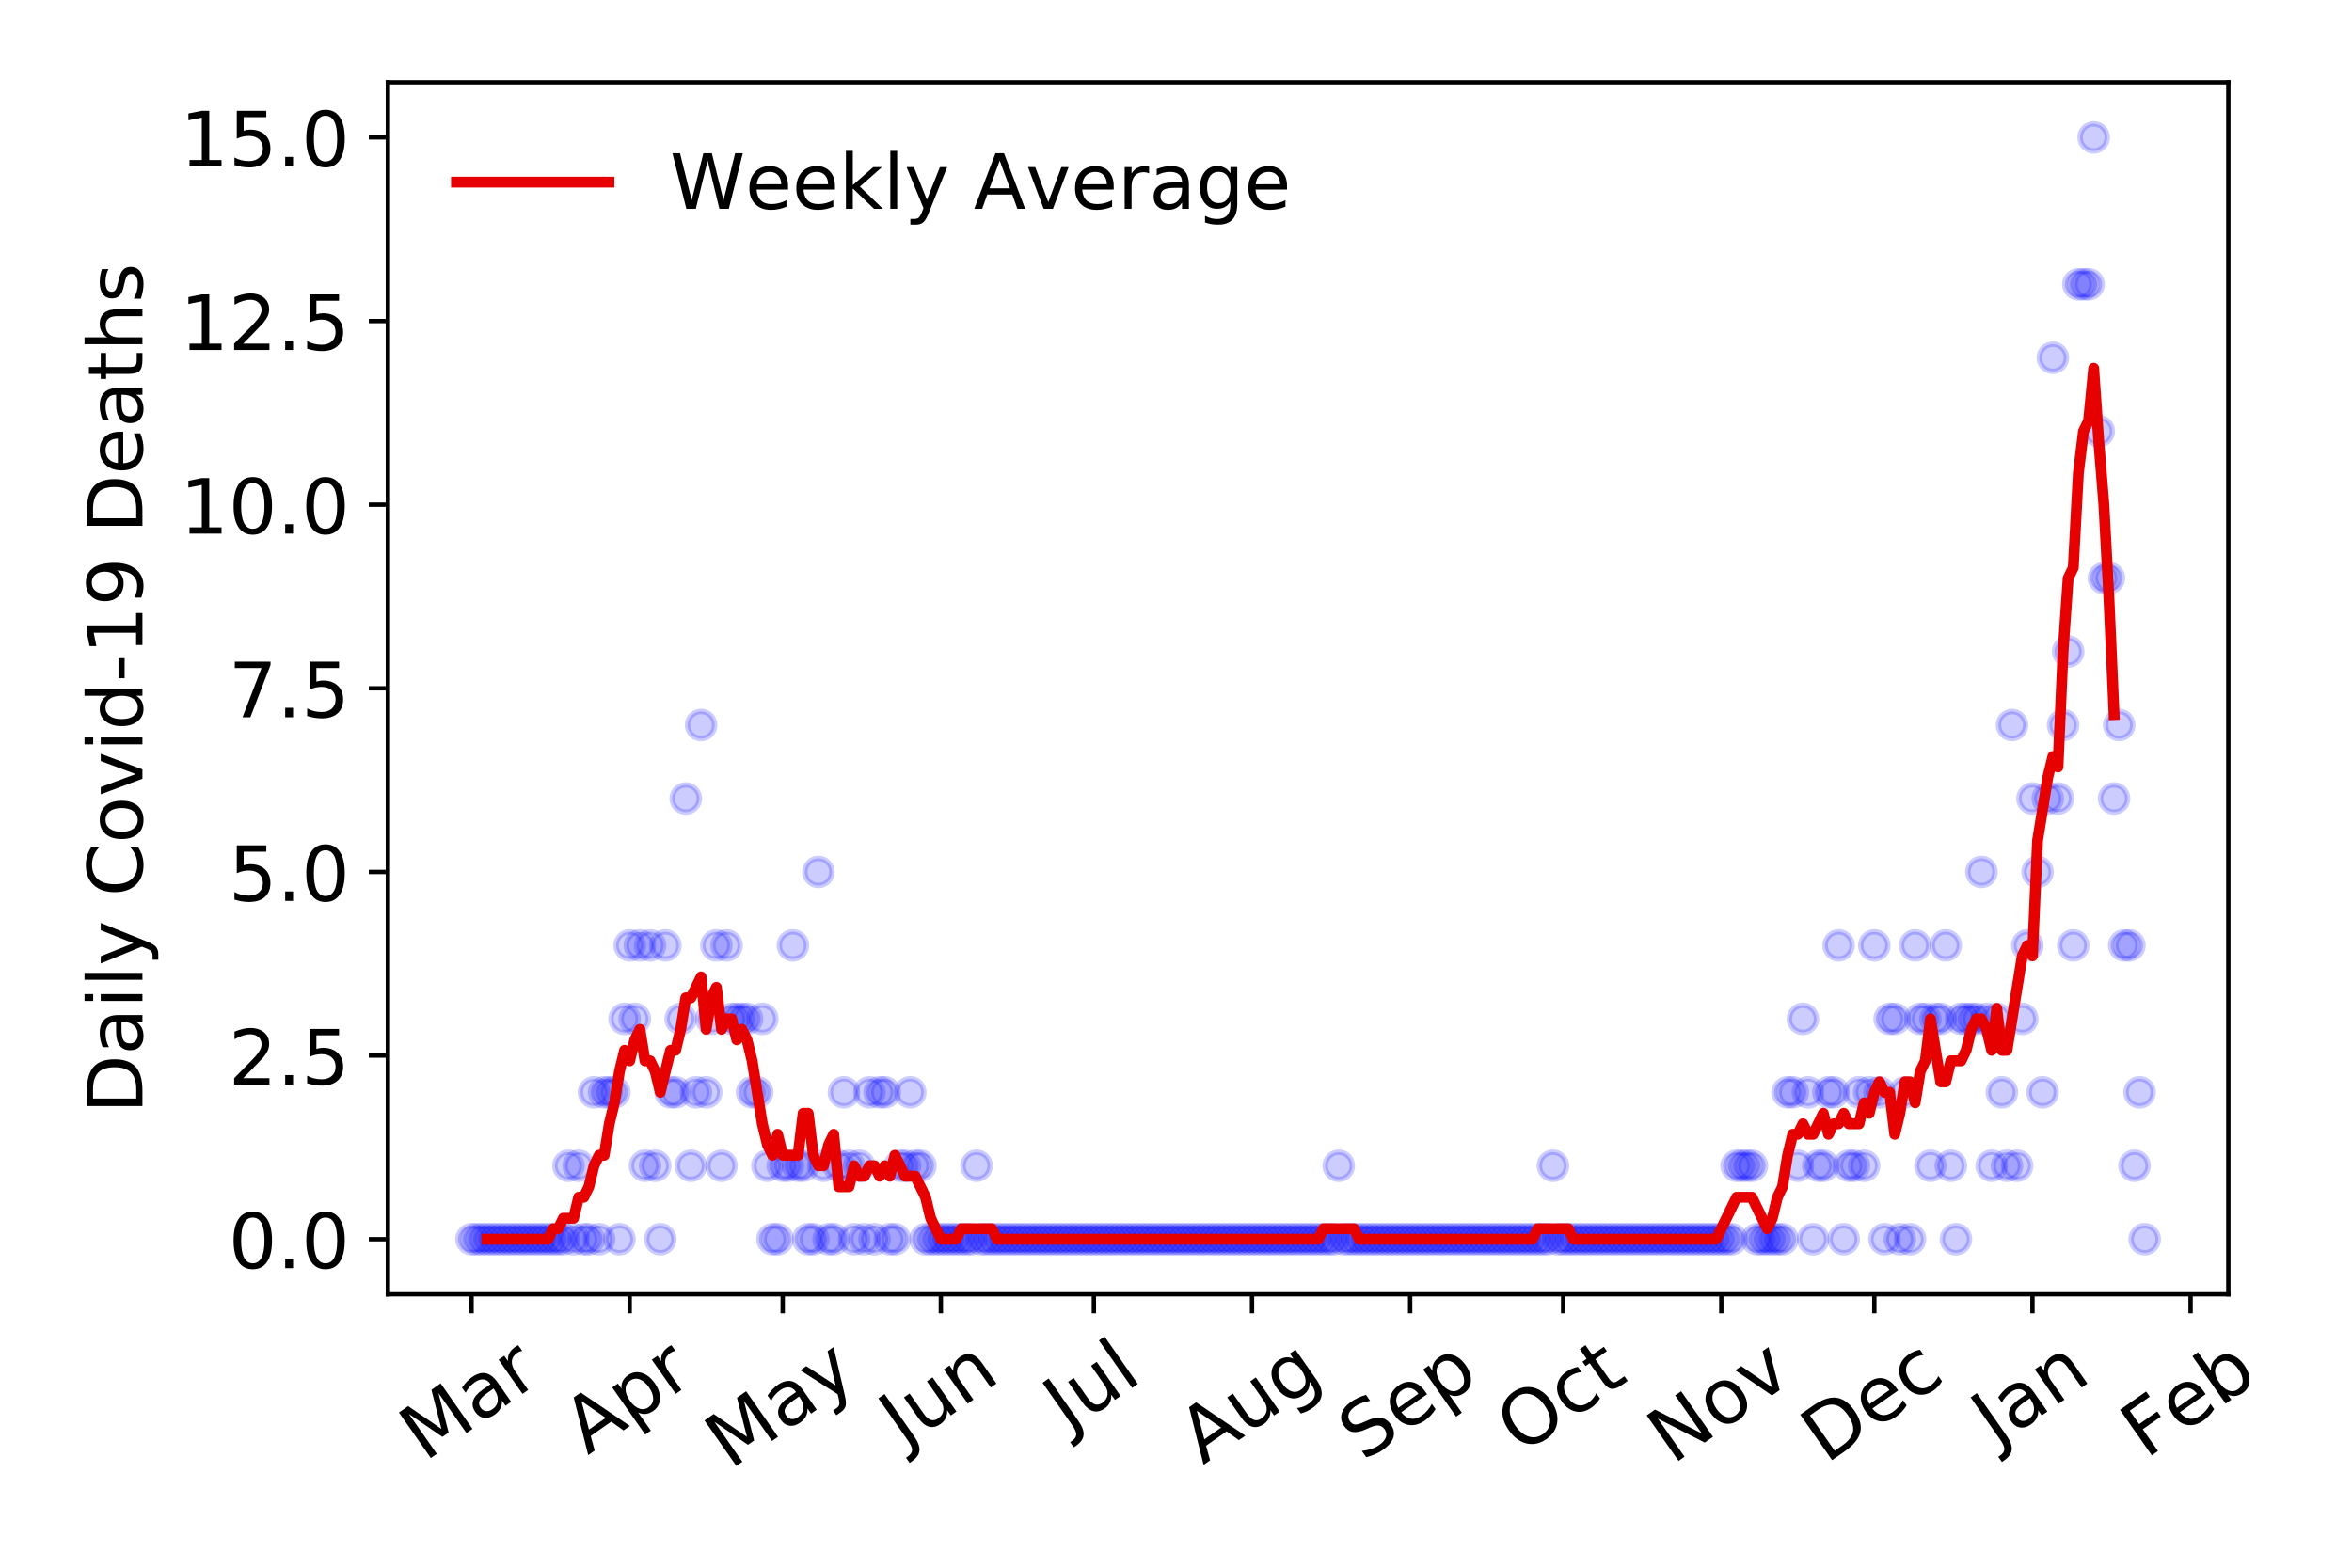 <?xml version="1.0" encoding="utf-8" standalone="no"?>
<!DOCTYPE svg PUBLIC "-//W3C//DTD SVG 1.1//EN"
  "http://www.w3.org/Graphics/SVG/1.1/DTD/svg11.dtd">
<!-- Created with matplotlib (https://matplotlib.org/) -->
<svg height="288pt" version="1.1" viewBox="0 0 432 288" width="432pt" xmlns="http://www.w3.org/2000/svg" xmlns:xlink="http://www.w3.org/1999/xlink">
 <defs>
  <style type="text/css">
*{stroke-linecap:butt;stroke-linejoin:round;}
  </style>
 </defs>
 <g id="figure_1">
  <g id="patch_1">
   <path d="M 0 288 
L 432 288 
L 432 0 
L 0 0 
z
" style="fill:#ffffff;"/>
  </g>
  <g id="axes_1">
   <g id="patch_2">
    <path d="M 71.245 237.778 
L 409.288 237.778 
L 409.288 15.12 
L 71.245 15.12 
z
" style="fill:#ffffff;"/>
   </g>
   <g id="matplotlib.axis_1">
    <g id="xtick_1">
     <g id="line2d_1">
      <defs>
       <path d="M 0 0 
L 0 3.5 
" id="me7c731e14e" style="stroke:#000000;stroke-width:0.8;"/>
      </defs>
      <g>
       <use style="stroke:#000000;stroke-width:0.8;" x="86.611" xlink:href="#me7c731e14e" y="237.778"/>
      </g>
     </g>
     <g id="text_1">
      <!-- Mar -->
      <defs>
       <path d="M 9.812 72.906 
L 24.516 72.906 
L 43.109 23.297 
L 61.812 72.906 
L 76.516 72.906 
L 76.516 0 
L 66.891 0 
L 66.891 64.016 
L 48.094 14.016 
L 38.188 14.016 
L 19.391 64.016 
L 19.391 0 
L 9.812 0 
z
" id="DejaVuSans-77"/>
       <path d="M 34.281 27.484 
Q 23.391 27.484 19.188 25 
Q 14.984 22.516 14.984 16.5 
Q 14.984 11.719 18.141 8.906 
Q 21.297 6.109 26.703 6.109 
Q 34.188 6.109 38.703 11.406 
Q 43.219 16.703 43.219 25.484 
L 43.219 27.484 
z
M 52.203 31.203 
L 52.203 0 
L 43.219 0 
L 43.219 8.297 
Q 40.141 3.328 35.547 0.953 
Q 30.953 -1.422 24.312 -1.422 
Q 15.922 -1.422 10.953 3.297 
Q 6 8.016 6 15.922 
Q 6 25.141 12.172 29.828 
Q 18.359 34.516 30.609 34.516 
L 43.219 34.516 
L 43.219 35.406 
Q 43.219 41.609 39.141 45 
Q 35.062 48.391 27.688 48.391 
Q 23 48.391 18.547 47.266 
Q 14.109 46.141 10.016 43.891 
L 10.016 52.203 
Q 14.938 54.109 19.578 55.047 
Q 24.219 56 28.609 56 
Q 40.484 56 46.344 49.844 
Q 52.203 43.703 52.203 31.203 
z
" id="DejaVuSans-97"/>
       <path d="M 41.109 46.297 
Q 39.594 47.172 37.812 47.578 
Q 36.031 48 33.891 48 
Q 26.266 48 22.188 43.047 
Q 18.109 38.094 18.109 28.812 
L 18.109 0 
L 9.078 0 
L 9.078 54.688 
L 18.109 54.688 
L 18.109 46.188 
Q 20.953 51.172 25.484 53.578 
Q 30.031 56 36.531 56 
Q 37.453 56 38.578 55.875 
Q 39.703 55.766 41.062 55.516 
z
" id="DejaVuSans-114"/>
      </defs>
      <g transform="translate(78.008 268.643)rotate(-35)scale(0.14 -0.14)">
       <use xlink:href="#DejaVuSans-77"/>
       <use x="86.279" xlink:href="#DejaVuSans-97"/>
       <use x="147.559" xlink:href="#DejaVuSans-114"/>
      </g>
     </g>
    </g>
    <g id="xtick_2">
     <g id="line2d_2">
      <g>
       <use style="stroke:#000000;stroke-width:0.8;" x="115.655" xlink:href="#me7c731e14e" y="237.778"/>
      </g>
     </g>
     <g id="text_2">
      <!-- Apr -->
      <defs>
       <path d="M 34.188 63.188 
L 20.797 26.906 
L 47.609 26.906 
z
M 28.609 72.906 
L 39.797 72.906 
L 67.578 0 
L 57.328 0 
L 50.688 18.703 
L 17.828 18.703 
L 11.188 0 
L 0.781 0 
z
" id="DejaVuSans-65"/>
       <path d="M 18.109 8.203 
L 18.109 -20.797 
L 9.078 -20.797 
L 9.078 54.688 
L 18.109 54.688 
L 18.109 46.391 
Q 20.953 51.266 25.266 53.625 
Q 29.594 56 35.594 56 
Q 45.562 56 51.781 48.094 
Q 58.016 40.188 58.016 27.297 
Q 58.016 14.406 51.781 6.484 
Q 45.562 -1.422 35.594 -1.422 
Q 29.594 -1.422 25.266 0.953 
Q 20.953 3.328 18.109 8.203 
z
M 48.688 27.297 
Q 48.688 37.203 44.609 42.844 
Q 40.531 48.484 33.406 48.484 
Q 26.266 48.484 22.188 42.844 
Q 18.109 37.203 18.109 27.297 
Q 18.109 17.391 22.188 11.75 
Q 26.266 6.109 33.406 6.109 
Q 40.531 6.109 44.609 11.75 
Q 48.688 17.391 48.688 27.297 
z
" id="DejaVuSans-112"/>
      </defs>
      <g transform="translate(107.951 267.384)rotate(-35)scale(0.14 -0.14)">
       <use xlink:href="#DejaVuSans-65"/>
       <use x="68.408" xlink:href="#DejaVuSans-112"/>
       <use x="131.885" xlink:href="#DejaVuSans-114"/>
      </g>
     </g>
    </g>
    <g id="xtick_3">
     <g id="line2d_3">
      <g>
       <use style="stroke:#000000;stroke-width:0.8;" x="143.763" xlink:href="#me7c731e14e" y="237.778"/>
      </g>
     </g>
     <g id="text_3">
      <!-- May -->
      <defs>
       <path d="M 32.172 -5.078 
Q 28.375 -14.844 24.75 -17.812 
Q 21.141 -20.797 15.094 -20.797 
L 7.906 -20.797 
L 7.906 -13.281 
L 13.188 -13.281 
Q 16.891 -13.281 18.938 -11.516 
Q 21 -9.766 23.484 -3.219 
L 25.094 0.875 
L 2.984 54.688 
L 12.5 54.688 
L 29.594 11.922 
L 46.688 54.688 
L 56.203 54.688 
z
" id="DejaVuSans-121"/>
      </defs>
      <g transform="translate(134.124 270.094)rotate(-35)scale(0.14 -0.14)">
       <use xlink:href="#DejaVuSans-77"/>
       <use x="86.279" xlink:href="#DejaVuSans-97"/>
       <use x="147.559" xlink:href="#DejaVuSans-121"/>
      </g>
     </g>
    </g>
    <g id="xtick_4">
     <g id="line2d_4">
      <g>
       <use style="stroke:#000000;stroke-width:0.8;" x="172.808" xlink:href="#me7c731e14e" y="237.778"/>
      </g>
     </g>
     <g id="text_4">
      <!-- Jun -->
      <defs>
       <path d="M 9.812 72.906 
L 19.672 72.906 
L 19.672 5.078 
Q 19.672 -8.109 14.672 -14.062 
Q 9.672 -20.016 -1.422 -20.016 
L -5.172 -20.016 
L -5.172 -11.719 
L -2.094 -11.719 
Q 4.438 -11.719 7.125 -8.047 
Q 9.812 -4.391 9.812 5.078 
z
" id="DejaVuSans-74"/>
       <path d="M 8.5 21.578 
L 8.5 54.688 
L 17.484 54.688 
L 17.484 21.922 
Q 17.484 14.156 20.5 10.266 
Q 23.531 6.391 29.594 6.391 
Q 36.859 6.391 41.078 11.031 
Q 45.312 15.672 45.312 23.688 
L 45.312 54.688 
L 54.297 54.688 
L 54.297 0 
L 45.312 0 
L 45.312 8.406 
Q 42.047 3.422 37.719 1 
Q 33.406 -1.422 27.688 -1.422 
Q 18.266 -1.422 13.375 4.438 
Q 8.5 10.297 8.5 21.578 
z
M 31.109 56 
z
" id="DejaVuSans-117"/>
       <path d="M 54.891 33.016 
L 54.891 0 
L 45.906 0 
L 45.906 32.719 
Q 45.906 40.484 42.875 44.328 
Q 39.844 48.188 33.797 48.188 
Q 26.516 48.188 22.312 43.547 
Q 18.109 38.922 18.109 30.906 
L 18.109 0 
L 9.078 0 
L 9.078 54.688 
L 18.109 54.688 
L 18.109 46.188 
Q 21.344 51.125 25.703 53.562 
Q 30.078 56 35.797 56 
Q 45.219 56 50.047 50.172 
Q 54.891 44.344 54.891 33.016 
z
" id="DejaVuSans-110"/>
      </defs>
      <g transform="translate(166.064 266.039)rotate(-35)scale(0.14 -0.14)">
       <use xlink:href="#DejaVuSans-74"/>
       <use x="29.492" xlink:href="#DejaVuSans-117"/>
       <use x="92.871" xlink:href="#DejaVuSans-110"/>
      </g>
     </g>
    </g>
    <g id="xtick_5">
     <g id="line2d_5">
      <g>
       <use style="stroke:#000000;stroke-width:0.8;" x="200.915" xlink:href="#me7c731e14e" y="237.778"/>
      </g>
     </g>
     <g id="text_5">
      <!-- Jul -->
      <defs>
       <path d="M 9.422 75.984 
L 18.406 75.984 
L 18.406 0 
L 9.422 0 
z
" id="DejaVuSans-108"/>
      </defs>
      <g transform="translate(196.213 263.181)rotate(-35)scale(0.14 -0.14)">
       <use xlink:href="#DejaVuSans-74"/>
       <use x="29.492" xlink:href="#DejaVuSans-117"/>
       <use x="92.871" xlink:href="#DejaVuSans-108"/>
      </g>
     </g>
    </g>
    <g id="xtick_6">
     <g id="line2d_6">
      <g>
       <use style="stroke:#000000;stroke-width:0.8;" x="229.96" xlink:href="#me7c731e14e" y="237.778"/>
      </g>
     </g>
     <g id="text_6">
      <!-- Aug -->
      <defs>
       <path d="M 45.406 27.984 
Q 45.406 37.75 41.375 43.109 
Q 37.359 48.484 30.078 48.484 
Q 22.859 48.484 18.828 43.109 
Q 14.797 37.75 14.797 27.984 
Q 14.797 18.266 18.828 12.891 
Q 22.859 7.516 30.078 7.516 
Q 37.359 7.516 41.375 12.891 
Q 45.406 18.266 45.406 27.984 
z
M 54.391 6.781 
Q 54.391 -7.172 48.188 -13.984 
Q 42 -20.797 29.203 -20.797 
Q 24.469 -20.797 20.266 -20.094 
Q 16.062 -19.391 12.109 -17.922 
L 12.109 -9.188 
Q 16.062 -11.328 19.922 -12.344 
Q 23.781 -13.375 27.781 -13.375 
Q 36.625 -13.375 41.016 -8.766 
Q 45.406 -4.156 45.406 5.172 
L 45.406 9.625 
Q 42.625 4.781 38.281 2.391 
Q 33.938 0 27.875 0 
Q 17.828 0 11.672 7.656 
Q 5.516 15.328 5.516 27.984 
Q 5.516 40.672 11.672 48.328 
Q 17.828 56 27.875 56 
Q 33.938 56 38.281 53.609 
Q 42.625 51.219 45.406 46.391 
L 45.406 54.688 
L 54.391 54.688 
z
" id="DejaVuSans-103"/>
      </defs>
      <g transform="translate(220.979 269.172)rotate(-35)scale(0.14 -0.14)">
       <use xlink:href="#DejaVuSans-65"/>
       <use x="68.408" xlink:href="#DejaVuSans-117"/>
       <use x="131.787" xlink:href="#DejaVuSans-103"/>
      </g>
     </g>
    </g>
    <g id="xtick_7">
     <g id="line2d_7">
      <g>
       <use style="stroke:#000000;stroke-width:0.8;" x="259.005" xlink:href="#me7c731e14e" y="237.778"/>
      </g>
     </g>
     <g id="text_7">
      <!-- Sep -->
      <defs>
       <path d="M 53.516 70.516 
L 53.516 60.891 
Q 47.906 63.578 42.922 64.891 
Q 37.938 66.219 33.297 66.219 
Q 25.25 66.219 20.875 63.094 
Q 16.5 59.969 16.5 54.203 
Q 16.5 49.359 19.406 46.891 
Q 22.312 44.438 30.422 42.922 
L 36.375 41.703 
Q 47.406 39.594 52.656 34.297 
Q 57.906 29 57.906 20.125 
Q 57.906 9.516 50.797 4.047 
Q 43.703 -1.422 29.984 -1.422 
Q 24.812 -1.422 18.969 -0.25 
Q 13.141 0.922 6.891 3.219 
L 6.891 13.375 
Q 12.891 10.016 18.656 8.297 
Q 24.422 6.594 29.984 6.594 
Q 38.422 6.594 43.016 9.906 
Q 47.609 13.234 47.609 19.391 
Q 47.609 24.75 44.312 27.781 
Q 41.016 30.812 33.5 32.328 
L 27.484 33.5 
Q 16.453 35.688 11.516 40.375 
Q 6.594 45.062 6.594 53.422 
Q 6.594 63.094 13.406 68.656 
Q 20.219 74.219 32.172 74.219 
Q 37.312 74.219 42.625 73.281 
Q 47.953 72.359 53.516 70.516 
z
" id="DejaVuSans-83"/>
       <path d="M 56.203 29.594 
L 56.203 25.203 
L 14.891 25.203 
Q 15.484 15.922 20.484 11.062 
Q 25.484 6.203 34.422 6.203 
Q 39.594 6.203 44.453 7.469 
Q 49.312 8.734 54.109 11.281 
L 54.109 2.781 
Q 49.266 0.734 44.188 -0.344 
Q 39.109 -1.422 33.891 -1.422 
Q 20.797 -1.422 13.156 6.188 
Q 5.516 13.812 5.516 26.812 
Q 5.516 40.234 12.766 48.109 
Q 20.016 56 32.328 56 
Q 43.359 56 49.781 48.891 
Q 56.203 41.797 56.203 29.594 
z
M 47.219 32.234 
Q 47.125 39.594 43.094 43.984 
Q 39.062 48.391 32.422 48.391 
Q 24.906 48.391 20.391 44.141 
Q 15.875 39.891 15.188 32.172 
z
" id="DejaVuSans-101"/>
      </defs>
      <g transform="translate(250.412 268.629)rotate(-35)scale(0.14 -0.14)">
       <use xlink:href="#DejaVuSans-83"/>
       <use x="63.477" xlink:href="#DejaVuSans-101"/>
       <use x="125" xlink:href="#DejaVuSans-112"/>
      </g>
     </g>
    </g>
    <g id="xtick_8">
     <g id="line2d_8">
      <g>
       <use style="stroke:#000000;stroke-width:0.8;" x="287.113" xlink:href="#me7c731e14e" y="237.778"/>
      </g>
     </g>
     <g id="text_8">
      <!-- Oct -->
      <defs>
       <path d="M 39.406 66.219 
Q 28.656 66.219 22.328 58.203 
Q 16.016 50.203 16.016 36.375 
Q 16.016 22.609 22.328 14.594 
Q 28.656 6.594 39.406 6.594 
Q 50.141 6.594 56.422 14.594 
Q 62.703 22.609 62.703 36.375 
Q 62.703 50.203 56.422 58.203 
Q 50.141 66.219 39.406 66.219 
z
M 39.406 74.219 
Q 54.734 74.219 63.906 63.938 
Q 73.094 53.656 73.094 36.375 
Q 73.094 19.141 63.906 8.859 
Q 54.734 -1.422 39.406 -1.422 
Q 24.031 -1.422 14.812 8.828 
Q 5.609 19.094 5.609 36.375 
Q 5.609 53.656 14.812 63.938 
Q 24.031 74.219 39.406 74.219 
z
" id="DejaVuSans-79"/>
       <path d="M 48.781 52.594 
L 48.781 44.188 
Q 44.969 46.297 41.141 47.344 
Q 37.312 48.391 33.406 48.391 
Q 24.656 48.391 19.812 42.844 
Q 14.984 37.312 14.984 27.297 
Q 14.984 17.281 19.812 11.734 
Q 24.656 6.203 33.406 6.203 
Q 37.312 6.203 41.141 7.25 
Q 44.969 8.297 48.781 10.406 
L 48.781 2.094 
Q 45.016 0.344 40.984 -0.531 
Q 36.969 -1.422 32.422 -1.422 
Q 20.062 -1.422 12.781 6.344 
Q 5.516 14.109 5.516 27.297 
Q 5.516 40.672 12.859 48.328 
Q 20.219 56 33.016 56 
Q 37.156 56 41.109 55.141 
Q 45.062 54.297 48.781 52.594 
z
" id="DejaVuSans-99"/>
       <path d="M 18.312 70.219 
L 18.312 54.688 
L 36.812 54.688 
L 36.812 47.703 
L 18.312 47.703 
L 18.312 18.016 
Q 18.312 11.328 20.141 9.422 
Q 21.969 7.516 27.594 7.516 
L 36.812 7.516 
L 36.812 0 
L 27.594 0 
Q 17.188 0 13.234 3.875 
Q 9.281 7.766 9.281 18.016 
L 9.281 47.703 
L 2.688 47.703 
L 2.688 54.688 
L 9.281 54.688 
L 9.281 70.219 
z
" id="DejaVuSans-116"/>
      </defs>
      <g transform="translate(279.414 267.377)rotate(-35)scale(0.14 -0.14)">
       <use xlink:href="#DejaVuSans-79"/>
       <use x="78.711" xlink:href="#DejaVuSans-99"/>
       <use x="133.691" xlink:href="#DejaVuSans-116"/>
      </g>
     </g>
    </g>
    <g id="xtick_9">
     <g id="line2d_9">
      <g>
       <use style="stroke:#000000;stroke-width:0.8;" x="316.157" xlink:href="#me7c731e14e" y="237.778"/>
      </g>
     </g>
     <g id="text_9">
      <!-- Nov -->
      <defs>
       <path d="M 9.812 72.906 
L 23.094 72.906 
L 55.422 11.922 
L 55.422 72.906 
L 64.984 72.906 
L 64.984 0 
L 51.703 0 
L 19.391 60.984 
L 19.391 0 
L 9.812 0 
z
" id="DejaVuSans-78"/>
       <path d="M 30.609 48.391 
Q 23.391 48.391 19.188 42.75 
Q 14.984 37.109 14.984 27.297 
Q 14.984 17.484 19.156 11.844 
Q 23.344 6.203 30.609 6.203 
Q 37.797 6.203 41.984 11.859 
Q 46.188 17.531 46.188 27.297 
Q 46.188 37.016 41.984 42.703 
Q 37.797 48.391 30.609 48.391 
z
M 30.609 56 
Q 42.328 56 49.016 48.375 
Q 55.719 40.766 55.719 27.297 
Q 55.719 13.875 49.016 6.219 
Q 42.328 -1.422 30.609 -1.422 
Q 18.844 -1.422 12.172 6.219 
Q 5.516 13.875 5.516 27.297 
Q 5.516 40.766 12.172 48.375 
Q 18.844 56 30.609 56 
z
" id="DejaVuSans-111"/>
       <path d="M 2.984 54.688 
L 12.5 54.688 
L 29.594 8.797 
L 46.688 54.688 
L 56.203 54.688 
L 35.688 0 
L 23.484 0 
z
" id="DejaVuSans-118"/>
      </defs>
      <g transform="translate(307.181 269.166)rotate(-35)scale(0.14 -0.14)">
       <use xlink:href="#DejaVuSans-78"/>
       <use x="74.805" xlink:href="#DejaVuSans-111"/>
       <use x="135.986" xlink:href="#DejaVuSans-118"/>
      </g>
     </g>
    </g>
    <g id="xtick_10">
     <g id="line2d_10">
      <g>
       <use style="stroke:#000000;stroke-width:0.8;" x="344.265" xlink:href="#me7c731e14e" y="237.778"/>
      </g>
     </g>
     <g id="text_10">
      <!-- Dec -->
      <defs>
       <path d="M 19.672 64.797 
L 19.672 8.109 
L 31.594 8.109 
Q 46.688 8.109 53.688 14.938 
Q 60.688 21.781 60.688 36.531 
Q 60.688 51.172 53.688 57.984 
Q 46.688 64.797 31.594 64.797 
z
M 9.812 72.906 
L 30.078 72.906 
Q 51.266 72.906 61.172 64.094 
Q 71.094 55.281 71.094 36.531 
Q 71.094 17.672 61.125 8.828 
Q 51.172 0 30.078 0 
L 9.812 0 
z
" id="DejaVuSans-68"/>
      </defs>
      <g transform="translate(335.384 269.032)rotate(-35)scale(0.14 -0.14)">
       <use xlink:href="#DejaVuSans-68"/>
       <use x="77.002" xlink:href="#DejaVuSans-101"/>
       <use x="138.525" xlink:href="#DejaVuSans-99"/>
      </g>
     </g>
    </g>
    <g id="xtick_11">
     <g id="line2d_11">
      <g>
       <use style="stroke:#000000;stroke-width:0.8;" x="373.31" xlink:href="#me7c731e14e" y="237.778"/>
      </g>
     </g>
     <g id="text_11">
      <!-- Jan -->
      <g transform="translate(366.686 265.871)rotate(-35)scale(0.14 -0.14)">
       <use xlink:href="#DejaVuSans-74"/>
       <use x="29.492" xlink:href="#DejaVuSans-97"/>
       <use x="90.771" xlink:href="#DejaVuSans-110"/>
      </g>
     </g>
    </g>
    <g id="xtick_12">
     <g id="line2d_12">
      <g>
       <use style="stroke:#000000;stroke-width:0.8;" x="402.354" xlink:href="#me7c731e14e" y="237.778"/>
      </g>
     </g>
     <g id="text_12">
      <!-- Feb -->
      <defs>
       <path d="M 9.812 72.906 
L 51.703 72.906 
L 51.703 64.594 
L 19.672 64.594 
L 19.672 43.109 
L 48.578 43.109 
L 48.578 34.812 
L 19.672 34.812 
L 19.672 0 
L 9.812 0 
z
" id="DejaVuSans-70"/>
       <path d="M 48.688 27.297 
Q 48.688 37.203 44.609 42.844 
Q 40.531 48.484 33.406 48.484 
Q 26.266 48.484 22.188 42.844 
Q 18.109 37.203 18.109 27.297 
Q 18.109 17.391 22.188 11.75 
Q 26.266 6.109 33.406 6.109 
Q 40.531 6.109 44.609 11.75 
Q 48.688 17.391 48.688 27.297 
z
M 18.109 46.391 
Q 20.953 51.266 25.266 53.625 
Q 29.594 56 35.594 56 
Q 45.562 56 51.781 48.094 
Q 58.016 40.188 58.016 27.297 
Q 58.016 14.406 51.781 6.484 
Q 45.562 -1.422 35.594 -1.422 
Q 29.594 -1.422 25.266 0.953 
Q 20.953 3.328 18.109 8.203 
L 18.109 0 
L 9.078 0 
L 9.078 75.984 
L 18.109 75.984 
z
" id="DejaVuSans-98"/>
      </defs>
      <g transform="translate(394.108 268.143)rotate(-35)scale(0.14 -0.14)">
       <use xlink:href="#DejaVuSans-70"/>
       <use x="57.441" xlink:href="#DejaVuSans-101"/>
       <use x="118.965" xlink:href="#DejaVuSans-98"/>
      </g>
     </g>
    </g>
   </g>
   <g id="matplotlib.axis_2">
    <g id="ytick_1">
     <g id="line2d_13">
      <defs>
       <path d="M 0 0 
L -3.5 0 
" id="mc3ace66355" style="stroke:#000000;stroke-width:0.8;"/>
      </defs>
      <g>
       <use style="stroke:#000000;stroke-width:0.8;" x="71.245" xlink:href="#mc3ace66355" y="227.657"/>
      </g>
     </g>
     <g id="text_13">
      <!-- 0.0 -->
      <defs>
       <path d="M 31.781 66.406 
Q 24.172 66.406 20.328 58.906 
Q 16.5 51.422 16.5 36.375 
Q 16.5 21.391 20.328 13.891 
Q 24.172 6.391 31.781 6.391 
Q 39.453 6.391 43.281 13.891 
Q 47.125 21.391 47.125 36.375 
Q 47.125 51.422 43.281 58.906 
Q 39.453 66.406 31.781 66.406 
z
M 31.781 74.219 
Q 44.047 74.219 50.516 64.516 
Q 56.984 54.828 56.984 36.375 
Q 56.984 17.969 50.516 8.266 
Q 44.047 -1.422 31.781 -1.422 
Q 19.531 -1.422 13.062 8.266 
Q 6.594 17.969 6.594 36.375 
Q 6.594 54.828 13.062 64.516 
Q 19.531 74.219 31.781 74.219 
z
" id="DejaVuSans-48"/>
       <path d="M 10.688 12.406 
L 21 12.406 
L 21 0 
L 10.688 0 
z
" id="DejaVuSans-46"/>
      </defs>
      <g transform="translate(41.981 232.976)scale(0.14 -0.14)">
       <use xlink:href="#DejaVuSans-48"/>
       <use x="63.623" xlink:href="#DejaVuSans-46"/>
       <use x="95.41" xlink:href="#DejaVuSans-48"/>
      </g>
     </g>
    </g>
    <g id="ytick_2">
     <g id="line2d_14">
      <g>
       <use style="stroke:#000000;stroke-width:0.8;" x="71.245" xlink:href="#mc3ace66355" y="193.921"/>
      </g>
     </g>
     <g id="text_14">
      <!-- 2.5 -->
      <defs>
       <path d="M 19.188 8.297 
L 53.609 8.297 
L 53.609 0 
L 7.328 0 
L 7.328 8.297 
Q 12.938 14.109 22.625 23.891 
Q 32.328 33.688 34.812 36.531 
Q 39.547 41.844 41.422 45.531 
Q 43.312 49.219 43.312 52.781 
Q 43.312 58.594 39.234 62.25 
Q 35.156 65.922 28.609 65.922 
Q 23.969 65.922 18.812 64.312 
Q 13.672 62.703 7.812 59.422 
L 7.812 69.391 
Q 13.766 71.781 18.938 73 
Q 24.125 74.219 28.422 74.219 
Q 39.75 74.219 46.484 68.547 
Q 53.219 62.891 53.219 53.422 
Q 53.219 48.922 51.531 44.891 
Q 49.859 40.875 45.406 35.406 
Q 44.188 33.984 37.641 27.219 
Q 31.109 20.453 19.188 8.297 
z
" id="DejaVuSans-50"/>
       <path d="M 10.797 72.906 
L 49.516 72.906 
L 49.516 64.594 
L 19.828 64.594 
L 19.828 46.734 
Q 21.969 47.469 24.109 47.828 
Q 26.266 48.188 28.422 48.188 
Q 40.625 48.188 47.75 41.5 
Q 54.891 34.812 54.891 23.391 
Q 54.891 11.625 47.562 5.094 
Q 40.234 -1.422 26.906 -1.422 
Q 22.312 -1.422 17.547 -0.641 
Q 12.797 0.141 7.719 1.703 
L 7.719 11.625 
Q 12.109 9.234 16.797 8.062 
Q 21.484 6.891 26.703 6.891 
Q 35.156 6.891 40.078 11.328 
Q 45.016 15.766 45.016 23.391 
Q 45.016 31 40.078 35.438 
Q 35.156 39.891 26.703 39.891 
Q 22.75 39.891 18.812 39.016 
Q 14.891 38.141 10.797 36.281 
z
" id="DejaVuSans-53"/>
      </defs>
      <g transform="translate(41.981 199.24)scale(0.14 -0.14)">
       <use xlink:href="#DejaVuSans-50"/>
       <use x="63.623" xlink:href="#DejaVuSans-46"/>
       <use x="95.41" xlink:href="#DejaVuSans-53"/>
      </g>
     </g>
    </g>
    <g id="ytick_3">
     <g id="line2d_15">
      <g>
       <use style="stroke:#000000;stroke-width:0.8;" x="71.245" xlink:href="#mc3ace66355" y="160.185"/>
      </g>
     </g>
     <g id="text_15">
      <!-- 5.0 -->
      <g transform="translate(41.981 165.504)scale(0.14 -0.14)">
       <use xlink:href="#DejaVuSans-53"/>
       <use x="63.623" xlink:href="#DejaVuSans-46"/>
       <use x="95.41" xlink:href="#DejaVuSans-48"/>
      </g>
     </g>
    </g>
    <g id="ytick_4">
     <g id="line2d_16">
      <g>
       <use style="stroke:#000000;stroke-width:0.8;" x="71.245" xlink:href="#mc3ace66355" y="126.449"/>
      </g>
     </g>
     <g id="text_16">
      <!-- 7.5 -->
      <defs>
       <path d="M 8.203 72.906 
L 55.078 72.906 
L 55.078 68.703 
L 28.609 0 
L 18.312 0 
L 43.219 64.594 
L 8.203 64.594 
z
" id="DejaVuSans-55"/>
      </defs>
      <g transform="translate(41.981 131.768)scale(0.14 -0.14)">
       <use xlink:href="#DejaVuSans-55"/>
       <use x="63.623" xlink:href="#DejaVuSans-46"/>
       <use x="95.41" xlink:href="#DejaVuSans-53"/>
      </g>
     </g>
    </g>
    <g id="ytick_5">
     <g id="line2d_17">
      <g>
       <use style="stroke:#000000;stroke-width:0.8;" x="71.245" xlink:href="#mc3ace66355" y="92.713"/>
      </g>
     </g>
     <g id="text_17">
      <!-- 10.0 -->
      <defs>
       <path d="M 12.406 8.297 
L 28.516 8.297 
L 28.516 63.922 
L 10.984 60.406 
L 10.984 69.391 
L 28.422 72.906 
L 38.281 72.906 
L 38.281 8.297 
L 54.391 8.297 
L 54.391 0 
L 12.406 0 
z
" id="DejaVuSans-49"/>
      </defs>
      <g transform="translate(33.073 98.032)scale(0.14 -0.14)">
       <use xlink:href="#DejaVuSans-49"/>
       <use x="63.623" xlink:href="#DejaVuSans-48"/>
       <use x="127.246" xlink:href="#DejaVuSans-46"/>
       <use x="159.033" xlink:href="#DejaVuSans-48"/>
      </g>
     </g>
    </g>
    <g id="ytick_6">
     <g id="line2d_18">
      <g>
       <use style="stroke:#000000;stroke-width:0.8;" x="71.245" xlink:href="#mc3ace66355" y="58.977"/>
      </g>
     </g>
     <g id="text_18">
      <!-- 12.5 -->
      <g transform="translate(33.073 64.296)scale(0.14 -0.14)">
       <use xlink:href="#DejaVuSans-49"/>
       <use x="63.623" xlink:href="#DejaVuSans-50"/>
       <use x="127.246" xlink:href="#DejaVuSans-46"/>
       <use x="159.033" xlink:href="#DejaVuSans-53"/>
      </g>
     </g>
    </g>
    <g id="ytick_7">
     <g id="line2d_19">
      <g>
       <use style="stroke:#000000;stroke-width:0.8;" x="71.245" xlink:href="#mc3ace66355" y="25.241"/>
      </g>
     </g>
     <g id="text_19">
      <!-- 15.0 -->
      <g transform="translate(33.073 30.56)scale(0.14 -0.14)">
       <use xlink:href="#DejaVuSans-49"/>
       <use x="63.623" xlink:href="#DejaVuSans-53"/>
       <use x="127.246" xlink:href="#DejaVuSans-46"/>
       <use x="159.033" xlink:href="#DejaVuSans-48"/>
      </g>
     </g>
    </g>
    <g id="text_20">
     <!-- Daily Covid-19 Deaths -->
     <defs>
      <path d="M 9.422 54.688 
L 18.406 54.688 
L 18.406 0 
L 9.422 0 
z
M 9.422 75.984 
L 18.406 75.984 
L 18.406 64.594 
L 9.422 64.594 
z
" id="DejaVuSans-105"/>
      <path id="DejaVuSans-32"/>
      <path d="M 64.406 67.281 
L 64.406 56.891 
Q 59.422 61.531 53.781 63.812 
Q 48.141 66.109 41.797 66.109 
Q 29.297 66.109 22.656 58.469 
Q 16.016 50.828 16.016 36.375 
Q 16.016 21.969 22.656 14.328 
Q 29.297 6.688 41.797 6.688 
Q 48.141 6.688 53.781 8.984 
Q 59.422 11.281 64.406 15.922 
L 64.406 5.609 
Q 59.234 2.094 53.438 0.328 
Q 47.656 -1.422 41.219 -1.422 
Q 24.656 -1.422 15.125 8.703 
Q 5.609 18.844 5.609 36.375 
Q 5.609 53.953 15.125 64.078 
Q 24.656 74.219 41.219 74.219 
Q 47.75 74.219 53.531 72.484 
Q 59.328 70.75 64.406 67.281 
z
" id="DejaVuSans-67"/>
      <path d="M 45.406 46.391 
L 45.406 75.984 
L 54.391 75.984 
L 54.391 0 
L 45.406 0 
L 45.406 8.203 
Q 42.578 3.328 38.25 0.953 
Q 33.938 -1.422 27.875 -1.422 
Q 17.969 -1.422 11.734 6.484 
Q 5.516 14.406 5.516 27.297 
Q 5.516 40.188 11.734 48.094 
Q 17.969 56 27.875 56 
Q 33.938 56 38.25 53.625 
Q 42.578 51.266 45.406 46.391 
z
M 14.797 27.297 
Q 14.797 17.391 18.875 11.75 
Q 22.953 6.109 30.078 6.109 
Q 37.203 6.109 41.297 11.75 
Q 45.406 17.391 45.406 27.297 
Q 45.406 37.203 41.297 42.844 
Q 37.203 48.484 30.078 48.484 
Q 22.953 48.484 18.875 42.844 
Q 14.797 37.203 14.797 27.297 
z
" id="DejaVuSans-100"/>
      <path d="M 4.891 31.391 
L 31.203 31.391 
L 31.203 23.391 
L 4.891 23.391 
z
" id="DejaVuSans-45"/>
      <path d="M 10.984 1.516 
L 10.984 10.5 
Q 14.703 8.734 18.5 7.812 
Q 22.312 6.891 25.984 6.891 
Q 35.75 6.891 40.891 13.453 
Q 46.047 20.016 46.781 33.406 
Q 43.953 29.203 39.594 26.953 
Q 35.25 24.703 29.984 24.703 
Q 19.047 24.703 12.672 31.312 
Q 6.297 37.938 6.297 49.422 
Q 6.297 60.641 12.938 67.422 
Q 19.578 74.219 30.609 74.219 
Q 43.266 74.219 49.922 64.516 
Q 56.594 54.828 56.594 36.375 
Q 56.594 19.141 48.406 8.859 
Q 40.234 -1.422 26.422 -1.422 
Q 22.703 -1.422 18.891 -0.688 
Q 15.094 0.047 10.984 1.516 
z
M 30.609 32.422 
Q 37.25 32.422 41.125 36.953 
Q 45.016 41.5 45.016 49.422 
Q 45.016 57.281 41.125 61.844 
Q 37.25 66.406 30.609 66.406 
Q 23.969 66.406 20.094 61.844 
Q 16.219 57.281 16.219 49.422 
Q 16.219 41.5 20.094 36.953 
Q 23.969 32.422 30.609 32.422 
z
" id="DejaVuSans-57"/>
      <path d="M 54.891 33.016 
L 54.891 0 
L 45.906 0 
L 45.906 32.719 
Q 45.906 40.484 42.875 44.328 
Q 39.844 48.188 33.797 48.188 
Q 26.516 48.188 22.312 43.547 
Q 18.109 38.922 18.109 30.906 
L 18.109 0 
L 9.078 0 
L 9.078 75.984 
L 18.109 75.984 
L 18.109 46.188 
Q 21.344 51.125 25.703 53.562 
Q 30.078 56 35.797 56 
Q 45.219 56 50.047 50.172 
Q 54.891 44.344 54.891 33.016 
z
" id="DejaVuSans-104"/>
      <path d="M 44.281 53.078 
L 44.281 44.578 
Q 40.484 46.531 36.375 47.5 
Q 32.281 48.484 27.875 48.484 
Q 21.188 48.484 17.844 46.438 
Q 14.5 44.391 14.5 40.281 
Q 14.5 37.156 16.891 35.375 
Q 19.281 33.594 26.516 31.984 
L 29.594 31.297 
Q 39.156 29.25 43.188 25.516 
Q 47.219 21.781 47.219 15.094 
Q 47.219 7.469 41.188 3.016 
Q 35.156 -1.422 24.609 -1.422 
Q 20.219 -1.422 15.453 -0.562 
Q 10.688 0.297 5.422 2 
L 5.422 11.281 
Q 10.406 8.688 15.234 7.391 
Q 20.062 6.109 24.812 6.109 
Q 31.156 6.109 34.562 8.281 
Q 37.984 10.453 37.984 14.406 
Q 37.984 18.062 35.516 20.016 
Q 33.062 21.969 24.703 23.781 
L 21.578 24.516 
Q 13.234 26.266 9.516 29.906 
Q 5.812 33.547 5.812 39.891 
Q 5.812 47.609 11.281 51.797 
Q 16.75 56 26.812 56 
Q 31.781 56 36.172 55.266 
Q 40.578 54.547 44.281 53.078 
z
" id="DejaVuSans-115"/>
     </defs>
     <g transform="translate(26.162 204.56)rotate(-90)scale(0.14 -0.14)">
      <use xlink:href="#DejaVuSans-68"/>
      <use x="77.002" xlink:href="#DejaVuSans-97"/>
      <use x="138.281" xlink:href="#DejaVuSans-105"/>
      <use x="166.064" xlink:href="#DejaVuSans-108"/>
      <use x="193.848" xlink:href="#DejaVuSans-121"/>
      <use x="253.027" xlink:href="#DejaVuSans-32"/>
      <use x="284.814" xlink:href="#DejaVuSans-67"/>
      <use x="354.639" xlink:href="#DejaVuSans-111"/>
      <use x="415.82" xlink:href="#DejaVuSans-118"/>
      <use x="475" xlink:href="#DejaVuSans-105"/>
      <use x="502.783" xlink:href="#DejaVuSans-100"/>
      <use x="566.26" xlink:href="#DejaVuSans-45"/>
      <use x="602.344" xlink:href="#DejaVuSans-49"/>
      <use x="665.967" xlink:href="#DejaVuSans-57"/>
      <use x="729.59" xlink:href="#DejaVuSans-32"/>
      <use x="761.377" xlink:href="#DejaVuSans-68"/>
      <use x="838.379" xlink:href="#DejaVuSans-101"/>
      <use x="899.902" xlink:href="#DejaVuSans-97"/>
      <use x="961.182" xlink:href="#DejaVuSans-116"/>
      <use x="1000.391" xlink:href="#DejaVuSans-104"/>
      <use x="1063.77" xlink:href="#DejaVuSans-115"/>
     </g>
    </g>
   </g>
   <g id="line2d_20">
    <defs>
     <path d="M 0 2.5 
C 0.663 2.5 1.299 2.237 1.768 1.768 
C 2.237 1.299 2.5 0.663 2.5 0 
C 2.5 -0.663 2.237 -1.299 1.768 -1.768 
C 1.299 -2.237 0.663 -2.5 0 -2.5 
C -0.663 -2.5 -1.299 -2.237 -1.768 -1.768 
C -2.237 -1.299 -2.5 -0.663 -2.5 0 
C -2.5 0.663 -2.237 1.299 -1.768 1.768 
C -1.299 2.237 -0.663 2.5 0 2.5 
z
" id="m3a5ac9570f" style="stroke:#0000ff;stroke-opacity:0.2;"/>
    </defs>
    <g clip-path="url(#pcc362246bb)">
     <use style="fill:#0000ff;fill-opacity:0.2;stroke:#0000ff;stroke-opacity:0.2;" x="86.611" xlink:href="#m3a5ac9570f" y="227.657"/>
     <use style="fill:#0000ff;fill-opacity:0.2;stroke:#0000ff;stroke-opacity:0.2;" x="87.547" xlink:href="#m3a5ac9570f" y="227.657"/>
     <use style="fill:#0000ff;fill-opacity:0.2;stroke:#0000ff;stroke-opacity:0.2;" x="88.484" xlink:href="#m3a5ac9570f" y="227.657"/>
     <use style="fill:#0000ff;fill-opacity:0.2;stroke:#0000ff;stroke-opacity:0.2;" x="89.421" xlink:href="#m3a5ac9570f" y="227.657"/>
     <use style="fill:#0000ff;fill-opacity:0.2;stroke:#0000ff;stroke-opacity:0.2;" x="90.358" xlink:href="#m3a5ac9570f" y="227.657"/>
     <use style="fill:#0000ff;fill-opacity:0.2;stroke:#0000ff;stroke-opacity:0.2;" x="91.295" xlink:href="#m3a5ac9570f" y="227.657"/>
     <use style="fill:#0000ff;fill-opacity:0.2;stroke:#0000ff;stroke-opacity:0.2;" x="92.232" xlink:href="#m3a5ac9570f" y="227.657"/>
     <use style="fill:#0000ff;fill-opacity:0.2;stroke:#0000ff;stroke-opacity:0.2;" x="93.169" xlink:href="#m3a5ac9570f" y="227.657"/>
     <use style="fill:#0000ff;fill-opacity:0.2;stroke:#0000ff;stroke-opacity:0.2;" x="94.106" xlink:href="#m3a5ac9570f" y="227.657"/>
     <use style="fill:#0000ff;fill-opacity:0.2;stroke:#0000ff;stroke-opacity:0.2;" x="95.043" xlink:href="#m3a5ac9570f" y="227.657"/>
     <use style="fill:#0000ff;fill-opacity:0.2;stroke:#0000ff;stroke-opacity:0.2;" x="95.98" xlink:href="#m3a5ac9570f" y="227.657"/>
     <use style="fill:#0000ff;fill-opacity:0.2;stroke:#0000ff;stroke-opacity:0.2;" x="96.917" xlink:href="#m3a5ac9570f" y="227.657"/>
     <use style="fill:#0000ff;fill-opacity:0.2;stroke:#0000ff;stroke-opacity:0.2;" x="97.854" xlink:href="#m3a5ac9570f" y="227.657"/>
     <use style="fill:#0000ff;fill-opacity:0.2;stroke:#0000ff;stroke-opacity:0.2;" x="98.791" xlink:href="#m3a5ac9570f" y="227.657"/>
     <use style="fill:#0000ff;fill-opacity:0.2;stroke:#0000ff;stroke-opacity:0.2;" x="99.728" xlink:href="#m3a5ac9570f" y="227.657"/>
     <use style="fill:#0000ff;fill-opacity:0.2;stroke:#0000ff;stroke-opacity:0.2;" x="100.664" xlink:href="#m3a5ac9570f" y="227.657"/>
     <use style="fill:#0000ff;fill-opacity:0.2;stroke:#0000ff;stroke-opacity:0.2;" x="101.601" xlink:href="#m3a5ac9570f" y="227.657"/>
     <use style="fill:#0000ff;fill-opacity:0.2;stroke:#0000ff;stroke-opacity:0.2;" x="102.538" xlink:href="#m3a5ac9570f" y="227.657"/>
     <use style="fill:#0000ff;fill-opacity:0.2;stroke:#0000ff;stroke-opacity:0.2;" x="103.475" xlink:href="#m3a5ac9570f" y="227.657"/>
     <use style="fill:#0000ff;fill-opacity:0.2;stroke:#0000ff;stroke-opacity:0.2;" x="104.412" xlink:href="#m3a5ac9570f" y="214.163"/>
     <use style="fill:#0000ff;fill-opacity:0.2;stroke:#0000ff;stroke-opacity:0.2;" x="105.349" xlink:href="#m3a5ac9570f" y="227.657"/>
     <use style="fill:#0000ff;fill-opacity:0.2;stroke:#0000ff;stroke-opacity:0.2;" x="106.286" xlink:href="#m3a5ac9570f" y="214.163"/>
     <use style="fill:#0000ff;fill-opacity:0.2;stroke:#0000ff;stroke-opacity:0.2;" x="107.223" xlink:href="#m3a5ac9570f" y="227.657"/>
     <use style="fill:#0000ff;fill-opacity:0.2;stroke:#0000ff;stroke-opacity:0.2;" x="108.16" xlink:href="#m3a5ac9570f" y="227.657"/>
     <use style="fill:#0000ff;fill-opacity:0.2;stroke:#0000ff;stroke-opacity:0.2;" x="109.097" xlink:href="#m3a5ac9570f" y="200.668"/>
     <use style="fill:#0000ff;fill-opacity:0.2;stroke:#0000ff;stroke-opacity:0.2;" x="110.034" xlink:href="#m3a5ac9570f" y="227.657"/>
     <use style="fill:#0000ff;fill-opacity:0.2;stroke:#0000ff;stroke-opacity:0.2;" x="110.971" xlink:href="#m3a5ac9570f" y="200.668"/>
     <use style="fill:#0000ff;fill-opacity:0.2;stroke:#0000ff;stroke-opacity:0.2;" x="111.908" xlink:href="#m3a5ac9570f" y="200.668"/>
     <use style="fill:#0000ff;fill-opacity:0.2;stroke:#0000ff;stroke-opacity:0.2;" x="112.844" xlink:href="#m3a5ac9570f" y="200.668"/>
     <use style="fill:#0000ff;fill-opacity:0.2;stroke:#0000ff;stroke-opacity:0.2;" x="113.781" xlink:href="#m3a5ac9570f" y="227.657"/>
     <use style="fill:#0000ff;fill-opacity:0.2;stroke:#0000ff;stroke-opacity:0.2;" x="114.718" xlink:href="#m3a5ac9570f" y="187.174"/>
     <use style="fill:#0000ff;fill-opacity:0.2;stroke:#0000ff;stroke-opacity:0.2;" x="115.655" xlink:href="#m3a5ac9570f" y="173.68"/>
     <use style="fill:#0000ff;fill-opacity:0.2;stroke:#0000ff;stroke-opacity:0.2;" x="116.592" xlink:href="#m3a5ac9570f" y="187.174"/>
     <use style="fill:#0000ff;fill-opacity:0.2;stroke:#0000ff;stroke-opacity:0.2;" x="117.529" xlink:href="#m3a5ac9570f" y="173.68"/>
     <use style="fill:#0000ff;fill-opacity:0.2;stroke:#0000ff;stroke-opacity:0.2;" x="118.466" xlink:href="#m3a5ac9570f" y="214.163"/>
     <use style="fill:#0000ff;fill-opacity:0.2;stroke:#0000ff;stroke-opacity:0.2;" x="119.403" xlink:href="#m3a5ac9570f" y="173.68"/>
     <use style="fill:#0000ff;fill-opacity:0.2;stroke:#0000ff;stroke-opacity:0.2;" x="120.34" xlink:href="#m3a5ac9570f" y="214.163"/>
     <use style="fill:#0000ff;fill-opacity:0.2;stroke:#0000ff;stroke-opacity:0.2;" x="121.277" xlink:href="#m3a5ac9570f" y="227.657"/>
     <use style="fill:#0000ff;fill-opacity:0.2;stroke:#0000ff;stroke-opacity:0.2;" x="122.214" xlink:href="#m3a5ac9570f" y="173.68"/>
     <use style="fill:#0000ff;fill-opacity:0.2;stroke:#0000ff;stroke-opacity:0.2;" x="123.151" xlink:href="#m3a5ac9570f" y="200.668"/>
     <use style="fill:#0000ff;fill-opacity:0.2;stroke:#0000ff;stroke-opacity:0.2;" x="124.088" xlink:href="#m3a5ac9570f" y="200.668"/>
     <use style="fill:#0000ff;fill-opacity:0.2;stroke:#0000ff;stroke-opacity:0.2;" x="125.024" xlink:href="#m3a5ac9570f" y="187.174"/>
     <use style="fill:#0000ff;fill-opacity:0.2;stroke:#0000ff;stroke-opacity:0.2;" x="125.961" xlink:href="#m3a5ac9570f" y="146.691"/>
     <use style="fill:#0000ff;fill-opacity:0.2;stroke:#0000ff;stroke-opacity:0.2;" x="126.898" xlink:href="#m3a5ac9570f" y="214.163"/>
     <use style="fill:#0000ff;fill-opacity:0.2;stroke:#0000ff;stroke-opacity:0.2;" x="127.835" xlink:href="#m3a5ac9570f" y="200.668"/>
     <use style="fill:#0000ff;fill-opacity:0.2;stroke:#0000ff;stroke-opacity:0.2;" x="128.772" xlink:href="#m3a5ac9570f" y="133.196"/>
     <use style="fill:#0000ff;fill-opacity:0.2;stroke:#0000ff;stroke-opacity:0.2;" x="129.709" xlink:href="#m3a5ac9570f" y="200.668"/>
     <use style="fill:#0000ff;fill-opacity:0.2;stroke:#0000ff;stroke-opacity:0.2;" x="130.646" xlink:href="#m3a5ac9570f" y="187.174"/>
     <use style="fill:#0000ff;fill-opacity:0.2;stroke:#0000ff;stroke-opacity:0.2;" x="131.583" xlink:href="#m3a5ac9570f" y="173.68"/>
     <use style="fill:#0000ff;fill-opacity:0.2;stroke:#0000ff;stroke-opacity:0.2;" x="132.52" xlink:href="#m3a5ac9570f" y="214.163"/>
     <use style="fill:#0000ff;fill-opacity:0.2;stroke:#0000ff;stroke-opacity:0.2;" x="133.457" xlink:href="#m3a5ac9570f" y="173.68"/>
     <use style="fill:#0000ff;fill-opacity:0.2;stroke:#0000ff;stroke-opacity:0.2;" x="134.394" xlink:href="#m3a5ac9570f" y="187.174"/>
     <use style="fill:#0000ff;fill-opacity:0.2;stroke:#0000ff;stroke-opacity:0.2;" x="135.331" xlink:href="#m3a5ac9570f" y="187.174"/>
     <use style="fill:#0000ff;fill-opacity:0.2;stroke:#0000ff;stroke-opacity:0.2;" x="136.268" xlink:href="#m3a5ac9570f" y="187.174"/>
     <use style="fill:#0000ff;fill-opacity:0.2;stroke:#0000ff;stroke-opacity:0.2;" x="137.205" xlink:href="#m3a5ac9570f" y="187.174"/>
     <use style="fill:#0000ff;fill-opacity:0.2;stroke:#0000ff;stroke-opacity:0.2;" x="138.141" xlink:href="#m3a5ac9570f" y="200.668"/>
     <use style="fill:#0000ff;fill-opacity:0.2;stroke:#0000ff;stroke-opacity:0.2;" x="139.078" xlink:href="#m3a5ac9570f" y="200.668"/>
     <use style="fill:#0000ff;fill-opacity:0.2;stroke:#0000ff;stroke-opacity:0.2;" x="140.015" xlink:href="#m3a5ac9570f" y="187.174"/>
     <use style="fill:#0000ff;fill-opacity:0.2;stroke:#0000ff;stroke-opacity:0.2;" x="140.952" xlink:href="#m3a5ac9570f" y="214.163"/>
     <use style="fill:#0000ff;fill-opacity:0.2;stroke:#0000ff;stroke-opacity:0.2;" x="141.889" xlink:href="#m3a5ac9570f" y="227.657"/>
     <use style="fill:#0000ff;fill-opacity:0.2;stroke:#0000ff;stroke-opacity:0.2;" x="142.826" xlink:href="#m3a5ac9570f" y="227.657"/>
     <use style="fill:#0000ff;fill-opacity:0.2;stroke:#0000ff;stroke-opacity:0.2;" x="143.763" xlink:href="#m3a5ac9570f" y="214.163"/>
     <use style="fill:#0000ff;fill-opacity:0.2;stroke:#0000ff;stroke-opacity:0.2;" x="144.7" xlink:href="#m3a5ac9570f" y="214.163"/>
     <use style="fill:#0000ff;fill-opacity:0.2;stroke:#0000ff;stroke-opacity:0.2;" x="145.637" xlink:href="#m3a5ac9570f" y="173.68"/>
     <use style="fill:#0000ff;fill-opacity:0.2;stroke:#0000ff;stroke-opacity:0.2;" x="146.574" xlink:href="#m3a5ac9570f" y="214.163"/>
     <use style="fill:#0000ff;fill-opacity:0.2;stroke:#0000ff;stroke-opacity:0.2;" x="147.511" xlink:href="#m3a5ac9570f" y="214.163"/>
     <use style="fill:#0000ff;fill-opacity:0.2;stroke:#0000ff;stroke-opacity:0.2;" x="148.448" xlink:href="#m3a5ac9570f" y="227.657"/>
     <use style="fill:#0000ff;fill-opacity:0.2;stroke:#0000ff;stroke-opacity:0.2;" x="149.385" xlink:href="#m3a5ac9570f" y="227.657"/>
     <use style="fill:#0000ff;fill-opacity:0.2;stroke:#0000ff;stroke-opacity:0.2;" x="150.321" xlink:href="#m3a5ac9570f" y="160.185"/>
     <use style="fill:#0000ff;fill-opacity:0.2;stroke:#0000ff;stroke-opacity:0.2;" x="151.258" xlink:href="#m3a5ac9570f" y="214.163"/>
     <use style="fill:#0000ff;fill-opacity:0.2;stroke:#0000ff;stroke-opacity:0.2;" x="152.195" xlink:href="#m3a5ac9570f" y="227.657"/>
     <use style="fill:#0000ff;fill-opacity:0.2;stroke:#0000ff;stroke-opacity:0.2;" x="153.132" xlink:href="#m3a5ac9570f" y="227.657"/>
     <use style="fill:#0000ff;fill-opacity:0.2;stroke:#0000ff;stroke-opacity:0.2;" x="154.069" xlink:href="#m3a5ac9570f" y="214.163"/>
     <use style="fill:#0000ff;fill-opacity:0.2;stroke:#0000ff;stroke-opacity:0.2;" x="155.006" xlink:href="#m3a5ac9570f" y="200.668"/>
     <use style="fill:#0000ff;fill-opacity:0.2;stroke:#0000ff;stroke-opacity:0.2;" x="155.943" xlink:href="#m3a5ac9570f" y="214.163"/>
     <use style="fill:#0000ff;fill-opacity:0.2;stroke:#0000ff;stroke-opacity:0.2;" x="156.88" xlink:href="#m3a5ac9570f" y="227.657"/>
     <use style="fill:#0000ff;fill-opacity:0.2;stroke:#0000ff;stroke-opacity:0.2;" x="157.817" xlink:href="#m3a5ac9570f" y="214.163"/>
     <use style="fill:#0000ff;fill-opacity:0.2;stroke:#0000ff;stroke-opacity:0.2;" x="158.754" xlink:href="#m3a5ac9570f" y="227.657"/>
     <use style="fill:#0000ff;fill-opacity:0.2;stroke:#0000ff;stroke-opacity:0.2;" x="159.691" xlink:href="#m3a5ac9570f" y="200.668"/>
     <use style="fill:#0000ff;fill-opacity:0.2;stroke:#0000ff;stroke-opacity:0.2;" x="160.628" xlink:href="#m3a5ac9570f" y="227.657"/>
     <use style="fill:#0000ff;fill-opacity:0.2;stroke:#0000ff;stroke-opacity:0.2;" x="161.565" xlink:href="#m3a5ac9570f" y="200.668"/>
     <use style="fill:#0000ff;fill-opacity:0.2;stroke:#0000ff;stroke-opacity:0.2;" x="162.501" xlink:href="#m3a5ac9570f" y="200.668"/>
     <use style="fill:#0000ff;fill-opacity:0.2;stroke:#0000ff;stroke-opacity:0.2;" x="163.438" xlink:href="#m3a5ac9570f" y="227.657"/>
     <use style="fill:#0000ff;fill-opacity:0.2;stroke:#0000ff;stroke-opacity:0.2;" x="164.375" xlink:href="#m3a5ac9570f" y="227.657"/>
     <use style="fill:#0000ff;fill-opacity:0.2;stroke:#0000ff;stroke-opacity:0.2;" x="165.312" xlink:href="#m3a5ac9570f" y="214.163"/>
     <use style="fill:#0000ff;fill-opacity:0.2;stroke:#0000ff;stroke-opacity:0.2;" x="166.249" xlink:href="#m3a5ac9570f" y="214.163"/>
     <use style="fill:#0000ff;fill-opacity:0.2;stroke:#0000ff;stroke-opacity:0.2;" x="167.186" xlink:href="#m3a5ac9570f" y="200.668"/>
     <use style="fill:#0000ff;fill-opacity:0.2;stroke:#0000ff;stroke-opacity:0.2;" x="168.123" xlink:href="#m3a5ac9570f" y="214.163"/>
     <use style="fill:#0000ff;fill-opacity:0.2;stroke:#0000ff;stroke-opacity:0.2;" x="169.06" xlink:href="#m3a5ac9570f" y="214.163"/>
     <use style="fill:#0000ff;fill-opacity:0.2;stroke:#0000ff;stroke-opacity:0.2;" x="169.997" xlink:href="#m3a5ac9570f" y="227.657"/>
     <use style="fill:#0000ff;fill-opacity:0.2;stroke:#0000ff;stroke-opacity:0.2;" x="170.934" xlink:href="#m3a5ac9570f" y="227.657"/>
     <use style="fill:#0000ff;fill-opacity:0.2;stroke:#0000ff;stroke-opacity:0.2;" x="171.871" xlink:href="#m3a5ac9570f" y="227.657"/>
     <use style="fill:#0000ff;fill-opacity:0.2;stroke:#0000ff;stroke-opacity:0.2;" x="172.808" xlink:href="#m3a5ac9570f" y="227.657"/>
     <use style="fill:#0000ff;fill-opacity:0.2;stroke:#0000ff;stroke-opacity:0.2;" x="173.745" xlink:href="#m3a5ac9570f" y="227.657"/>
     <use style="fill:#0000ff;fill-opacity:0.2;stroke:#0000ff;stroke-opacity:0.2;" x="174.682" xlink:href="#m3a5ac9570f" y="227.657"/>
     <use style="fill:#0000ff;fill-opacity:0.2;stroke:#0000ff;stroke-opacity:0.2;" x="175.618" xlink:href="#m3a5ac9570f" y="227.657"/>
     <use style="fill:#0000ff;fill-opacity:0.2;stroke:#0000ff;stroke-opacity:0.2;" x="176.555" xlink:href="#m3a5ac9570f" y="227.657"/>
     <use style="fill:#0000ff;fill-opacity:0.2;stroke:#0000ff;stroke-opacity:0.2;" x="177.492" xlink:href="#m3a5ac9570f" y="227.657"/>
     <use style="fill:#0000ff;fill-opacity:0.2;stroke:#0000ff;stroke-opacity:0.2;" x="178.429" xlink:href="#m3a5ac9570f" y="227.657"/>
     <use style="fill:#0000ff;fill-opacity:0.2;stroke:#0000ff;stroke-opacity:0.2;" x="179.366" xlink:href="#m3a5ac9570f" y="214.163"/>
     <use style="fill:#0000ff;fill-opacity:0.2;stroke:#0000ff;stroke-opacity:0.2;" x="180.303" xlink:href="#m3a5ac9570f" y="227.657"/>
     <use style="fill:#0000ff;fill-opacity:0.2;stroke:#0000ff;stroke-opacity:0.2;" x="181.24" xlink:href="#m3a5ac9570f" y="227.657"/>
     <use style="fill:#0000ff;fill-opacity:0.2;stroke:#0000ff;stroke-opacity:0.2;" x="182.177" xlink:href="#m3a5ac9570f" y="227.657"/>
     <use style="fill:#0000ff;fill-opacity:0.2;stroke:#0000ff;stroke-opacity:0.2;" x="183.114" xlink:href="#m3a5ac9570f" y="227.657"/>
     <use style="fill:#0000ff;fill-opacity:0.2;stroke:#0000ff;stroke-opacity:0.2;" x="184.051" xlink:href="#m3a5ac9570f" y="227.657"/>
     <use style="fill:#0000ff;fill-opacity:0.2;stroke:#0000ff;stroke-opacity:0.2;" x="184.988" xlink:href="#m3a5ac9570f" y="227.657"/>
     <use style="fill:#0000ff;fill-opacity:0.2;stroke:#0000ff;stroke-opacity:0.2;" x="185.925" xlink:href="#m3a5ac9570f" y="227.657"/>
     <use style="fill:#0000ff;fill-opacity:0.2;stroke:#0000ff;stroke-opacity:0.2;" x="186.862" xlink:href="#m3a5ac9570f" y="227.657"/>
     <use style="fill:#0000ff;fill-opacity:0.2;stroke:#0000ff;stroke-opacity:0.2;" x="187.798" xlink:href="#m3a5ac9570f" y="227.657"/>
     <use style="fill:#0000ff;fill-opacity:0.2;stroke:#0000ff;stroke-opacity:0.2;" x="188.735" xlink:href="#m3a5ac9570f" y="227.657"/>
     <use style="fill:#0000ff;fill-opacity:0.2;stroke:#0000ff;stroke-opacity:0.2;" x="189.672" xlink:href="#m3a5ac9570f" y="227.657"/>
     <use style="fill:#0000ff;fill-opacity:0.2;stroke:#0000ff;stroke-opacity:0.2;" x="190.609" xlink:href="#m3a5ac9570f" y="227.657"/>
     <use style="fill:#0000ff;fill-opacity:0.2;stroke:#0000ff;stroke-opacity:0.2;" x="191.546" xlink:href="#m3a5ac9570f" y="227.657"/>
     <use style="fill:#0000ff;fill-opacity:0.2;stroke:#0000ff;stroke-opacity:0.2;" x="192.483" xlink:href="#m3a5ac9570f" y="227.657"/>
     <use style="fill:#0000ff;fill-opacity:0.2;stroke:#0000ff;stroke-opacity:0.2;" x="193.42" xlink:href="#m3a5ac9570f" y="227.657"/>
     <use style="fill:#0000ff;fill-opacity:0.2;stroke:#0000ff;stroke-opacity:0.2;" x="194.357" xlink:href="#m3a5ac9570f" y="227.657"/>
     <use style="fill:#0000ff;fill-opacity:0.2;stroke:#0000ff;stroke-opacity:0.2;" x="195.294" xlink:href="#m3a5ac9570f" y="227.657"/>
     <use style="fill:#0000ff;fill-opacity:0.2;stroke:#0000ff;stroke-opacity:0.2;" x="196.231" xlink:href="#m3a5ac9570f" y="227.657"/>
     <use style="fill:#0000ff;fill-opacity:0.2;stroke:#0000ff;stroke-opacity:0.2;" x="197.168" xlink:href="#m3a5ac9570f" y="227.657"/>
     <use style="fill:#0000ff;fill-opacity:0.2;stroke:#0000ff;stroke-opacity:0.2;" x="198.105" xlink:href="#m3a5ac9570f" y="227.657"/>
     <use style="fill:#0000ff;fill-opacity:0.2;stroke:#0000ff;stroke-opacity:0.2;" x="199.042" xlink:href="#m3a5ac9570f" y="227.657"/>
     <use style="fill:#0000ff;fill-opacity:0.2;stroke:#0000ff;stroke-opacity:0.2;" x="199.978" xlink:href="#m3a5ac9570f" y="227.657"/>
     <use style="fill:#0000ff;fill-opacity:0.2;stroke:#0000ff;stroke-opacity:0.2;" x="200.915" xlink:href="#m3a5ac9570f" y="227.657"/>
     <use style="fill:#0000ff;fill-opacity:0.2;stroke:#0000ff;stroke-opacity:0.2;" x="201.852" xlink:href="#m3a5ac9570f" y="227.657"/>
     <use style="fill:#0000ff;fill-opacity:0.2;stroke:#0000ff;stroke-opacity:0.2;" x="202.789" xlink:href="#m3a5ac9570f" y="227.657"/>
     <use style="fill:#0000ff;fill-opacity:0.2;stroke:#0000ff;stroke-opacity:0.2;" x="203.726" xlink:href="#m3a5ac9570f" y="227.657"/>
     <use style="fill:#0000ff;fill-opacity:0.2;stroke:#0000ff;stroke-opacity:0.2;" x="204.663" xlink:href="#m3a5ac9570f" y="227.657"/>
     <use style="fill:#0000ff;fill-opacity:0.2;stroke:#0000ff;stroke-opacity:0.2;" x="205.6" xlink:href="#m3a5ac9570f" y="227.657"/>
     <use style="fill:#0000ff;fill-opacity:0.2;stroke:#0000ff;stroke-opacity:0.2;" x="206.537" xlink:href="#m3a5ac9570f" y="227.657"/>
     <use style="fill:#0000ff;fill-opacity:0.2;stroke:#0000ff;stroke-opacity:0.2;" x="207.474" xlink:href="#m3a5ac9570f" y="227.657"/>
     <use style="fill:#0000ff;fill-opacity:0.2;stroke:#0000ff;stroke-opacity:0.2;" x="208.411" xlink:href="#m3a5ac9570f" y="227.657"/>
     <use style="fill:#0000ff;fill-opacity:0.2;stroke:#0000ff;stroke-opacity:0.2;" x="209.348" xlink:href="#m3a5ac9570f" y="227.657"/>
     <use style="fill:#0000ff;fill-opacity:0.2;stroke:#0000ff;stroke-opacity:0.2;" x="210.285" xlink:href="#m3a5ac9570f" y="227.657"/>
     <use style="fill:#0000ff;fill-opacity:0.2;stroke:#0000ff;stroke-opacity:0.2;" x="211.222" xlink:href="#m3a5ac9570f" y="227.657"/>
     <use style="fill:#0000ff;fill-opacity:0.2;stroke:#0000ff;stroke-opacity:0.2;" x="212.159" xlink:href="#m3a5ac9570f" y="227.657"/>
     <use style="fill:#0000ff;fill-opacity:0.2;stroke:#0000ff;stroke-opacity:0.2;" x="213.095" xlink:href="#m3a5ac9570f" y="227.657"/>
     <use style="fill:#0000ff;fill-opacity:0.2;stroke:#0000ff;stroke-opacity:0.2;" x="214.032" xlink:href="#m3a5ac9570f" y="227.657"/>
     <use style="fill:#0000ff;fill-opacity:0.2;stroke:#0000ff;stroke-opacity:0.2;" x="214.969" xlink:href="#m3a5ac9570f" y="227.657"/>
     <use style="fill:#0000ff;fill-opacity:0.2;stroke:#0000ff;stroke-opacity:0.2;" x="215.906" xlink:href="#m3a5ac9570f" y="227.657"/>
     <use style="fill:#0000ff;fill-opacity:0.2;stroke:#0000ff;stroke-opacity:0.2;" x="216.843" xlink:href="#m3a5ac9570f" y="227.657"/>
     <use style="fill:#0000ff;fill-opacity:0.2;stroke:#0000ff;stroke-opacity:0.2;" x="217.78" xlink:href="#m3a5ac9570f" y="227.657"/>
     <use style="fill:#0000ff;fill-opacity:0.2;stroke:#0000ff;stroke-opacity:0.2;" x="218.717" xlink:href="#m3a5ac9570f" y="227.657"/>
     <use style="fill:#0000ff;fill-opacity:0.2;stroke:#0000ff;stroke-opacity:0.2;" x="219.654" xlink:href="#m3a5ac9570f" y="227.657"/>
     <use style="fill:#0000ff;fill-opacity:0.2;stroke:#0000ff;stroke-opacity:0.2;" x="220.591" xlink:href="#m3a5ac9570f" y="227.657"/>
     <use style="fill:#0000ff;fill-opacity:0.2;stroke:#0000ff;stroke-opacity:0.2;" x="221.528" xlink:href="#m3a5ac9570f" y="227.657"/>
     <use style="fill:#0000ff;fill-opacity:0.2;stroke:#0000ff;stroke-opacity:0.2;" x="222.465" xlink:href="#m3a5ac9570f" y="227.657"/>
     <use style="fill:#0000ff;fill-opacity:0.2;stroke:#0000ff;stroke-opacity:0.2;" x="223.402" xlink:href="#m3a5ac9570f" y="227.657"/>
     <use style="fill:#0000ff;fill-opacity:0.2;stroke:#0000ff;stroke-opacity:0.2;" x="224.339" xlink:href="#m3a5ac9570f" y="227.657"/>
     <use style="fill:#0000ff;fill-opacity:0.2;stroke:#0000ff;stroke-opacity:0.2;" x="225.275" xlink:href="#m3a5ac9570f" y="227.657"/>
     <use style="fill:#0000ff;fill-opacity:0.2;stroke:#0000ff;stroke-opacity:0.2;" x="226.212" xlink:href="#m3a5ac9570f" y="227.657"/>
     <use style="fill:#0000ff;fill-opacity:0.2;stroke:#0000ff;stroke-opacity:0.2;" x="227.149" xlink:href="#m3a5ac9570f" y="227.657"/>
     <use style="fill:#0000ff;fill-opacity:0.2;stroke:#0000ff;stroke-opacity:0.2;" x="228.086" xlink:href="#m3a5ac9570f" y="227.657"/>
     <use style="fill:#0000ff;fill-opacity:0.2;stroke:#0000ff;stroke-opacity:0.2;" x="229.023" xlink:href="#m3a5ac9570f" y="227.657"/>
     <use style="fill:#0000ff;fill-opacity:0.2;stroke:#0000ff;stroke-opacity:0.2;" x="229.96" xlink:href="#m3a5ac9570f" y="227.657"/>
     <use style="fill:#0000ff;fill-opacity:0.2;stroke:#0000ff;stroke-opacity:0.2;" x="230.897" xlink:href="#m3a5ac9570f" y="227.657"/>
     <use style="fill:#0000ff;fill-opacity:0.2;stroke:#0000ff;stroke-opacity:0.2;" x="231.834" xlink:href="#m3a5ac9570f" y="227.657"/>
     <use style="fill:#0000ff;fill-opacity:0.2;stroke:#0000ff;stroke-opacity:0.2;" x="232.771" xlink:href="#m3a5ac9570f" y="227.657"/>
     <use style="fill:#0000ff;fill-opacity:0.2;stroke:#0000ff;stroke-opacity:0.2;" x="233.708" xlink:href="#m3a5ac9570f" y="227.657"/>
     <use style="fill:#0000ff;fill-opacity:0.2;stroke:#0000ff;stroke-opacity:0.2;" x="234.645" xlink:href="#m3a5ac9570f" y="227.657"/>
     <use style="fill:#0000ff;fill-opacity:0.2;stroke:#0000ff;stroke-opacity:0.2;" x="235.582" xlink:href="#m3a5ac9570f" y="227.657"/>
     <use style="fill:#0000ff;fill-opacity:0.2;stroke:#0000ff;stroke-opacity:0.2;" x="236.519" xlink:href="#m3a5ac9570f" y="227.657"/>
     <use style="fill:#0000ff;fill-opacity:0.2;stroke:#0000ff;stroke-opacity:0.2;" x="237.455" xlink:href="#m3a5ac9570f" y="227.657"/>
     <use style="fill:#0000ff;fill-opacity:0.2;stroke:#0000ff;stroke-opacity:0.2;" x="238.392" xlink:href="#m3a5ac9570f" y="227.657"/>
     <use style="fill:#0000ff;fill-opacity:0.2;stroke:#0000ff;stroke-opacity:0.2;" x="239.329" xlink:href="#m3a5ac9570f" y="227.657"/>
     <use style="fill:#0000ff;fill-opacity:0.2;stroke:#0000ff;stroke-opacity:0.2;" x="240.266" xlink:href="#m3a5ac9570f" y="227.657"/>
     <use style="fill:#0000ff;fill-opacity:0.2;stroke:#0000ff;stroke-opacity:0.2;" x="241.203" xlink:href="#m3a5ac9570f" y="227.657"/>
     <use style="fill:#0000ff;fill-opacity:0.2;stroke:#0000ff;stroke-opacity:0.2;" x="242.14" xlink:href="#m3a5ac9570f" y="227.657"/>
     <use style="fill:#0000ff;fill-opacity:0.2;stroke:#0000ff;stroke-opacity:0.2;" x="243.077" xlink:href="#m3a5ac9570f" y="227.657"/>
     <use style="fill:#0000ff;fill-opacity:0.2;stroke:#0000ff;stroke-opacity:0.2;" x="244.014" xlink:href="#m3a5ac9570f" y="227.657"/>
     <use style="fill:#0000ff;fill-opacity:0.2;stroke:#0000ff;stroke-opacity:0.2;" x="244.951" xlink:href="#m3a5ac9570f" y="227.657"/>
     <use style="fill:#0000ff;fill-opacity:0.2;stroke:#0000ff;stroke-opacity:0.2;" x="245.888" xlink:href="#m3a5ac9570f" y="214.163"/>
     <use style="fill:#0000ff;fill-opacity:0.2;stroke:#0000ff;stroke-opacity:0.2;" x="246.825" xlink:href="#m3a5ac9570f" y="227.657"/>
     <use style="fill:#0000ff;fill-opacity:0.2;stroke:#0000ff;stroke-opacity:0.2;" x="247.762" xlink:href="#m3a5ac9570f" y="227.657"/>
     <use style="fill:#0000ff;fill-opacity:0.2;stroke:#0000ff;stroke-opacity:0.2;" x="248.699" xlink:href="#m3a5ac9570f" y="227.657"/>
     <use style="fill:#0000ff;fill-opacity:0.2;stroke:#0000ff;stroke-opacity:0.2;" x="249.636" xlink:href="#m3a5ac9570f" y="227.657"/>
     <use style="fill:#0000ff;fill-opacity:0.2;stroke:#0000ff;stroke-opacity:0.2;" x="250.572" xlink:href="#m3a5ac9570f" y="227.657"/>
     <use style="fill:#0000ff;fill-opacity:0.2;stroke:#0000ff;stroke-opacity:0.2;" x="251.509" xlink:href="#m3a5ac9570f" y="227.657"/>
     <use style="fill:#0000ff;fill-opacity:0.2;stroke:#0000ff;stroke-opacity:0.2;" x="252.446" xlink:href="#m3a5ac9570f" y="227.657"/>
     <use style="fill:#0000ff;fill-opacity:0.2;stroke:#0000ff;stroke-opacity:0.2;" x="253.383" xlink:href="#m3a5ac9570f" y="227.657"/>
     <use style="fill:#0000ff;fill-opacity:0.2;stroke:#0000ff;stroke-opacity:0.2;" x="254.32" xlink:href="#m3a5ac9570f" y="227.657"/>
     <use style="fill:#0000ff;fill-opacity:0.2;stroke:#0000ff;stroke-opacity:0.2;" x="255.257" xlink:href="#m3a5ac9570f" y="227.657"/>
     <use style="fill:#0000ff;fill-opacity:0.2;stroke:#0000ff;stroke-opacity:0.2;" x="256.194" xlink:href="#m3a5ac9570f" y="227.657"/>
     <use style="fill:#0000ff;fill-opacity:0.2;stroke:#0000ff;stroke-opacity:0.2;" x="257.131" xlink:href="#m3a5ac9570f" y="227.657"/>
     <use style="fill:#0000ff;fill-opacity:0.2;stroke:#0000ff;stroke-opacity:0.2;" x="258.068" xlink:href="#m3a5ac9570f" y="227.657"/>
     <use style="fill:#0000ff;fill-opacity:0.2;stroke:#0000ff;stroke-opacity:0.2;" x="259.005" xlink:href="#m3a5ac9570f" y="227.657"/>
     <use style="fill:#0000ff;fill-opacity:0.2;stroke:#0000ff;stroke-opacity:0.2;" x="259.942" xlink:href="#m3a5ac9570f" y="227.657"/>
     <use style="fill:#0000ff;fill-opacity:0.2;stroke:#0000ff;stroke-opacity:0.2;" x="260.879" xlink:href="#m3a5ac9570f" y="227.657"/>
     <use style="fill:#0000ff;fill-opacity:0.2;stroke:#0000ff;stroke-opacity:0.2;" x="261.816" xlink:href="#m3a5ac9570f" y="227.657"/>
     <use style="fill:#0000ff;fill-opacity:0.2;stroke:#0000ff;stroke-opacity:0.2;" x="262.752" xlink:href="#m3a5ac9570f" y="227.657"/>
     <use style="fill:#0000ff;fill-opacity:0.2;stroke:#0000ff;stroke-opacity:0.2;" x="263.689" xlink:href="#m3a5ac9570f" y="227.657"/>
     <use style="fill:#0000ff;fill-opacity:0.2;stroke:#0000ff;stroke-opacity:0.2;" x="264.626" xlink:href="#m3a5ac9570f" y="227.657"/>
     <use style="fill:#0000ff;fill-opacity:0.2;stroke:#0000ff;stroke-opacity:0.2;" x="265.563" xlink:href="#m3a5ac9570f" y="227.657"/>
     <use style="fill:#0000ff;fill-opacity:0.2;stroke:#0000ff;stroke-opacity:0.2;" x="266.5" xlink:href="#m3a5ac9570f" y="227.657"/>
     <use style="fill:#0000ff;fill-opacity:0.2;stroke:#0000ff;stroke-opacity:0.2;" x="267.437" xlink:href="#m3a5ac9570f" y="227.657"/>
     <use style="fill:#0000ff;fill-opacity:0.2;stroke:#0000ff;stroke-opacity:0.2;" x="268.374" xlink:href="#m3a5ac9570f" y="227.657"/>
     <use style="fill:#0000ff;fill-opacity:0.2;stroke:#0000ff;stroke-opacity:0.2;" x="269.311" xlink:href="#m3a5ac9570f" y="227.657"/>
     <use style="fill:#0000ff;fill-opacity:0.2;stroke:#0000ff;stroke-opacity:0.2;" x="270.248" xlink:href="#m3a5ac9570f" y="227.657"/>
     <use style="fill:#0000ff;fill-opacity:0.2;stroke:#0000ff;stroke-opacity:0.2;" x="271.185" xlink:href="#m3a5ac9570f" y="227.657"/>
     <use style="fill:#0000ff;fill-opacity:0.2;stroke:#0000ff;stroke-opacity:0.2;" x="272.122" xlink:href="#m3a5ac9570f" y="227.657"/>
     <use style="fill:#0000ff;fill-opacity:0.2;stroke:#0000ff;stroke-opacity:0.2;" x="273.059" xlink:href="#m3a5ac9570f" y="227.657"/>
     <use style="fill:#0000ff;fill-opacity:0.2;stroke:#0000ff;stroke-opacity:0.2;" x="273.996" xlink:href="#m3a5ac9570f" y="227.657"/>
     <use style="fill:#0000ff;fill-opacity:0.2;stroke:#0000ff;stroke-opacity:0.2;" x="274.932" xlink:href="#m3a5ac9570f" y="227.657"/>
     <use style="fill:#0000ff;fill-opacity:0.2;stroke:#0000ff;stroke-opacity:0.2;" x="275.869" xlink:href="#m3a5ac9570f" y="227.657"/>
     <use style="fill:#0000ff;fill-opacity:0.2;stroke:#0000ff;stroke-opacity:0.2;" x="276.806" xlink:href="#m3a5ac9570f" y="227.657"/>
     <use style="fill:#0000ff;fill-opacity:0.2;stroke:#0000ff;stroke-opacity:0.2;" x="277.743" xlink:href="#m3a5ac9570f" y="227.657"/>
     <use style="fill:#0000ff;fill-opacity:0.2;stroke:#0000ff;stroke-opacity:0.2;" x="278.68" xlink:href="#m3a5ac9570f" y="227.657"/>
     <use style="fill:#0000ff;fill-opacity:0.2;stroke:#0000ff;stroke-opacity:0.2;" x="279.617" xlink:href="#m3a5ac9570f" y="227.657"/>
     <use style="fill:#0000ff;fill-opacity:0.2;stroke:#0000ff;stroke-opacity:0.2;" x="280.554" xlink:href="#m3a5ac9570f" y="227.657"/>
     <use style="fill:#0000ff;fill-opacity:0.2;stroke:#0000ff;stroke-opacity:0.2;" x="281.491" xlink:href="#m3a5ac9570f" y="227.657"/>
     <use style="fill:#0000ff;fill-opacity:0.2;stroke:#0000ff;stroke-opacity:0.2;" x="282.428" xlink:href="#m3a5ac9570f" y="227.657"/>
     <use style="fill:#0000ff;fill-opacity:0.2;stroke:#0000ff;stroke-opacity:0.2;" x="283.365" xlink:href="#m3a5ac9570f" y="227.657"/>
     <use style="fill:#0000ff;fill-opacity:0.2;stroke:#0000ff;stroke-opacity:0.2;" x="284.302" xlink:href="#m3a5ac9570f" y="227.657"/>
     <use style="fill:#0000ff;fill-opacity:0.2;stroke:#0000ff;stroke-opacity:0.2;" x="285.239" xlink:href="#m3a5ac9570f" y="214.163"/>
     <use style="fill:#0000ff;fill-opacity:0.2;stroke:#0000ff;stroke-opacity:0.2;" x="286.176" xlink:href="#m3a5ac9570f" y="227.657"/>
     <use style="fill:#0000ff;fill-opacity:0.2;stroke:#0000ff;stroke-opacity:0.2;" x="287.113" xlink:href="#m3a5ac9570f" y="227.657"/>
     <use style="fill:#0000ff;fill-opacity:0.2;stroke:#0000ff;stroke-opacity:0.2;" x="288.049" xlink:href="#m3a5ac9570f" y="227.657"/>
     <use style="fill:#0000ff;fill-opacity:0.2;stroke:#0000ff;stroke-opacity:0.2;" x="288.986" xlink:href="#m3a5ac9570f" y="227.657"/>
     <use style="fill:#0000ff;fill-opacity:0.2;stroke:#0000ff;stroke-opacity:0.2;" x="289.923" xlink:href="#m3a5ac9570f" y="227.657"/>
     <use style="fill:#0000ff;fill-opacity:0.2;stroke:#0000ff;stroke-opacity:0.2;" x="290.86" xlink:href="#m3a5ac9570f" y="227.657"/>
     <use style="fill:#0000ff;fill-opacity:0.2;stroke:#0000ff;stroke-opacity:0.2;" x="291.797" xlink:href="#m3a5ac9570f" y="227.657"/>
     <use style="fill:#0000ff;fill-opacity:0.2;stroke:#0000ff;stroke-opacity:0.2;" x="292.734" xlink:href="#m3a5ac9570f" y="227.657"/>
     <use style="fill:#0000ff;fill-opacity:0.2;stroke:#0000ff;stroke-opacity:0.2;" x="293.671" xlink:href="#m3a5ac9570f" y="227.657"/>
     <use style="fill:#0000ff;fill-opacity:0.2;stroke:#0000ff;stroke-opacity:0.2;" x="294.608" xlink:href="#m3a5ac9570f" y="227.657"/>
     <use style="fill:#0000ff;fill-opacity:0.2;stroke:#0000ff;stroke-opacity:0.2;" x="295.545" xlink:href="#m3a5ac9570f" y="227.657"/>
     <use style="fill:#0000ff;fill-opacity:0.2;stroke:#0000ff;stroke-opacity:0.2;" x="296.482" xlink:href="#m3a5ac9570f" y="227.657"/>
     <use style="fill:#0000ff;fill-opacity:0.2;stroke:#0000ff;stroke-opacity:0.2;" x="297.419" xlink:href="#m3a5ac9570f" y="227.657"/>
     <use style="fill:#0000ff;fill-opacity:0.2;stroke:#0000ff;stroke-opacity:0.2;" x="298.356" xlink:href="#m3a5ac9570f" y="227.657"/>
     <use style="fill:#0000ff;fill-opacity:0.2;stroke:#0000ff;stroke-opacity:0.2;" x="299.293" xlink:href="#m3a5ac9570f" y="227.657"/>
     <use style="fill:#0000ff;fill-opacity:0.2;stroke:#0000ff;stroke-opacity:0.2;" x="300.229" xlink:href="#m3a5ac9570f" y="227.657"/>
     <use style="fill:#0000ff;fill-opacity:0.2;stroke:#0000ff;stroke-opacity:0.2;" x="301.166" xlink:href="#m3a5ac9570f" y="227.657"/>
     <use style="fill:#0000ff;fill-opacity:0.2;stroke:#0000ff;stroke-opacity:0.2;" x="302.103" xlink:href="#m3a5ac9570f" y="227.657"/>
     <use style="fill:#0000ff;fill-opacity:0.2;stroke:#0000ff;stroke-opacity:0.2;" x="303.04" xlink:href="#m3a5ac9570f" y="227.657"/>
     <use style="fill:#0000ff;fill-opacity:0.2;stroke:#0000ff;stroke-opacity:0.2;" x="303.977" xlink:href="#m3a5ac9570f" y="227.657"/>
     <use style="fill:#0000ff;fill-opacity:0.2;stroke:#0000ff;stroke-opacity:0.2;" x="304.914" xlink:href="#m3a5ac9570f" y="227.657"/>
     <use style="fill:#0000ff;fill-opacity:0.2;stroke:#0000ff;stroke-opacity:0.2;" x="305.851" xlink:href="#m3a5ac9570f" y="227.657"/>
     <use style="fill:#0000ff;fill-opacity:0.2;stroke:#0000ff;stroke-opacity:0.2;" x="306.788" xlink:href="#m3a5ac9570f" y="227.657"/>
     <use style="fill:#0000ff;fill-opacity:0.2;stroke:#0000ff;stroke-opacity:0.2;" x="307.725" xlink:href="#m3a5ac9570f" y="227.657"/>
     <use style="fill:#0000ff;fill-opacity:0.2;stroke:#0000ff;stroke-opacity:0.2;" x="308.662" xlink:href="#m3a5ac9570f" y="227.657"/>
     <use style="fill:#0000ff;fill-opacity:0.2;stroke:#0000ff;stroke-opacity:0.2;" x="309.599" xlink:href="#m3a5ac9570f" y="227.657"/>
     <use style="fill:#0000ff;fill-opacity:0.2;stroke:#0000ff;stroke-opacity:0.2;" x="310.536" xlink:href="#m3a5ac9570f" y="227.657"/>
     <use style="fill:#0000ff;fill-opacity:0.2;stroke:#0000ff;stroke-opacity:0.2;" x="311.473" xlink:href="#m3a5ac9570f" y="227.657"/>
     <use style="fill:#0000ff;fill-opacity:0.2;stroke:#0000ff;stroke-opacity:0.2;" x="312.409" xlink:href="#m3a5ac9570f" y="227.657"/>
     <use style="fill:#0000ff;fill-opacity:0.2;stroke:#0000ff;stroke-opacity:0.2;" x="313.346" xlink:href="#m3a5ac9570f" y="227.657"/>
     <use style="fill:#0000ff;fill-opacity:0.2;stroke:#0000ff;stroke-opacity:0.2;" x="314.283" xlink:href="#m3a5ac9570f" y="227.657"/>
     <use style="fill:#0000ff;fill-opacity:0.2;stroke:#0000ff;stroke-opacity:0.2;" x="315.22" xlink:href="#m3a5ac9570f" y="227.657"/>
     <use style="fill:#0000ff;fill-opacity:0.2;stroke:#0000ff;stroke-opacity:0.2;" x="316.157" xlink:href="#m3a5ac9570f" y="227.657"/>
     <use style="fill:#0000ff;fill-opacity:0.2;stroke:#0000ff;stroke-opacity:0.2;" x="317.094" xlink:href="#m3a5ac9570f" y="227.657"/>
     <use style="fill:#0000ff;fill-opacity:0.2;stroke:#0000ff;stroke-opacity:0.2;" x="318.031" xlink:href="#m3a5ac9570f" y="227.657"/>
     <use style="fill:#0000ff;fill-opacity:0.2;stroke:#0000ff;stroke-opacity:0.2;" x="318.968" xlink:href="#m3a5ac9570f" y="214.163"/>
     <use style="fill:#0000ff;fill-opacity:0.2;stroke:#0000ff;stroke-opacity:0.2;" x="319.905" xlink:href="#m3a5ac9570f" y="214.163"/>
     <use style="fill:#0000ff;fill-opacity:0.2;stroke:#0000ff;stroke-opacity:0.2;" x="320.842" xlink:href="#m3a5ac9570f" y="214.163"/>
     <use style="fill:#0000ff;fill-opacity:0.2;stroke:#0000ff;stroke-opacity:0.2;" x="321.779" xlink:href="#m3a5ac9570f" y="214.163"/>
     <use style="fill:#0000ff;fill-opacity:0.2;stroke:#0000ff;stroke-opacity:0.2;" x="322.716" xlink:href="#m3a5ac9570f" y="227.657"/>
     <use style="fill:#0000ff;fill-opacity:0.2;stroke:#0000ff;stroke-opacity:0.2;" x="323.653" xlink:href="#m3a5ac9570f" y="227.657"/>
     <use style="fill:#0000ff;fill-opacity:0.2;stroke:#0000ff;stroke-opacity:0.2;" x="324.59" xlink:href="#m3a5ac9570f" y="227.657"/>
     <use style="fill:#0000ff;fill-opacity:0.2;stroke:#0000ff;stroke-opacity:0.2;" x="325.526" xlink:href="#m3a5ac9570f" y="227.657"/>
     <use style="fill:#0000ff;fill-opacity:0.2;stroke:#0000ff;stroke-opacity:0.2;" x="326.463" xlink:href="#m3a5ac9570f" y="227.657"/>
     <use style="fill:#0000ff;fill-opacity:0.2;stroke:#0000ff;stroke-opacity:0.2;" x="327.4" xlink:href="#m3a5ac9570f" y="227.657"/>
     <use style="fill:#0000ff;fill-opacity:0.2;stroke:#0000ff;stroke-opacity:0.2;" x="328.337" xlink:href="#m3a5ac9570f" y="200.668"/>
     <use style="fill:#0000ff;fill-opacity:0.2;stroke:#0000ff;stroke-opacity:0.2;" x="329.274" xlink:href="#m3a5ac9570f" y="200.668"/>
     <use style="fill:#0000ff;fill-opacity:0.2;stroke:#0000ff;stroke-opacity:0.2;" x="330.211" xlink:href="#m3a5ac9570f" y="214.163"/>
     <use style="fill:#0000ff;fill-opacity:0.2;stroke:#0000ff;stroke-opacity:0.2;" x="331.148" xlink:href="#m3a5ac9570f" y="187.174"/>
     <use style="fill:#0000ff;fill-opacity:0.2;stroke:#0000ff;stroke-opacity:0.2;" x="332.085" xlink:href="#m3a5ac9570f" y="200.668"/>
     <use style="fill:#0000ff;fill-opacity:0.2;stroke:#0000ff;stroke-opacity:0.2;" x="333.022" xlink:href="#m3a5ac9570f" y="227.657"/>
     <use style="fill:#0000ff;fill-opacity:0.2;stroke:#0000ff;stroke-opacity:0.2;" x="333.959" xlink:href="#m3a5ac9570f" y="214.163"/>
     <use style="fill:#0000ff;fill-opacity:0.2;stroke:#0000ff;stroke-opacity:0.2;" x="334.896" xlink:href="#m3a5ac9570f" y="214.163"/>
     <use style="fill:#0000ff;fill-opacity:0.2;stroke:#0000ff;stroke-opacity:0.2;" x="335.833" xlink:href="#m3a5ac9570f" y="200.668"/>
     <use style="fill:#0000ff;fill-opacity:0.2;stroke:#0000ff;stroke-opacity:0.2;" x="336.77" xlink:href="#m3a5ac9570f" y="200.668"/>
     <use style="fill:#0000ff;fill-opacity:0.2;stroke:#0000ff;stroke-opacity:0.2;" x="337.706" xlink:href="#m3a5ac9570f" y="173.68"/>
     <use style="fill:#0000ff;fill-opacity:0.2;stroke:#0000ff;stroke-opacity:0.2;" x="338.643" xlink:href="#m3a5ac9570f" y="227.657"/>
     <use style="fill:#0000ff;fill-opacity:0.2;stroke:#0000ff;stroke-opacity:0.2;" x="339.58" xlink:href="#m3a5ac9570f" y="214.163"/>
     <use style="fill:#0000ff;fill-opacity:0.2;stroke:#0000ff;stroke-opacity:0.2;" x="340.517" xlink:href="#m3a5ac9570f" y="214.163"/>
     <use style="fill:#0000ff;fill-opacity:0.2;stroke:#0000ff;stroke-opacity:0.2;" x="341.454" xlink:href="#m3a5ac9570f" y="200.668"/>
     <use style="fill:#0000ff;fill-opacity:0.2;stroke:#0000ff;stroke-opacity:0.2;" x="342.391" xlink:href="#m3a5ac9570f" y="214.163"/>
     <use style="fill:#0000ff;fill-opacity:0.2;stroke:#0000ff;stroke-opacity:0.2;" x="343.328" xlink:href="#m3a5ac9570f" y="200.668"/>
     <use style="fill:#0000ff;fill-opacity:0.2;stroke:#0000ff;stroke-opacity:0.2;" x="344.265" xlink:href="#m3a5ac9570f" y="173.68"/>
     <use style="fill:#0000ff;fill-opacity:0.2;stroke:#0000ff;stroke-opacity:0.2;" x="345.202" xlink:href="#m3a5ac9570f" y="200.668"/>
     <use style="fill:#0000ff;fill-opacity:0.2;stroke:#0000ff;stroke-opacity:0.2;" x="346.139" xlink:href="#m3a5ac9570f" y="227.657"/>
     <use style="fill:#0000ff;fill-opacity:0.2;stroke:#0000ff;stroke-opacity:0.2;" x="347.076" xlink:href="#m3a5ac9570f" y="187.174"/>
     <use style="fill:#0000ff;fill-opacity:0.2;stroke:#0000ff;stroke-opacity:0.2;" x="348.013" xlink:href="#m3a5ac9570f" y="187.174"/>
     <use style="fill:#0000ff;fill-opacity:0.2;stroke:#0000ff;stroke-opacity:0.2;" x="348.95" xlink:href="#m3a5ac9570f" y="227.657"/>
     <use style="fill:#0000ff;fill-opacity:0.2;stroke:#0000ff;stroke-opacity:0.2;" x="349.886" xlink:href="#m3a5ac9570f" y="200.668"/>
     <use style="fill:#0000ff;fill-opacity:0.2;stroke:#0000ff;stroke-opacity:0.2;" x="350.823" xlink:href="#m3a5ac9570f" y="227.657"/>
     <use style="fill:#0000ff;fill-opacity:0.2;stroke:#0000ff;stroke-opacity:0.2;" x="351.76" xlink:href="#m3a5ac9570f" y="173.68"/>
     <use style="fill:#0000ff;fill-opacity:0.2;stroke:#0000ff;stroke-opacity:0.2;" x="352.697" xlink:href="#m3a5ac9570f" y="187.174"/>
     <use style="fill:#0000ff;fill-opacity:0.2;stroke:#0000ff;stroke-opacity:0.2;" x="353.634" xlink:href="#m3a5ac9570f" y="187.174"/>
     <use style="fill:#0000ff;fill-opacity:0.2;stroke:#0000ff;stroke-opacity:0.2;" x="354.571" xlink:href="#m3a5ac9570f" y="214.163"/>
     <use style="fill:#0000ff;fill-opacity:0.2;stroke:#0000ff;stroke-opacity:0.2;" x="355.508" xlink:href="#m3a5ac9570f" y="187.174"/>
     <use style="fill:#0000ff;fill-opacity:0.2;stroke:#0000ff;stroke-opacity:0.2;" x="356.445" xlink:href="#m3a5ac9570f" y="187.174"/>
     <use style="fill:#0000ff;fill-opacity:0.2;stroke:#0000ff;stroke-opacity:0.2;" x="357.382" xlink:href="#m3a5ac9570f" y="173.68"/>
     <use style="fill:#0000ff;fill-opacity:0.2;stroke:#0000ff;stroke-opacity:0.2;" x="358.319" xlink:href="#m3a5ac9570f" y="214.163"/>
     <use style="fill:#0000ff;fill-opacity:0.2;stroke:#0000ff;stroke-opacity:0.2;" x="359.256" xlink:href="#m3a5ac9570f" y="227.657"/>
     <use style="fill:#0000ff;fill-opacity:0.2;stroke:#0000ff;stroke-opacity:0.2;" x="360.193" xlink:href="#m3a5ac9570f" y="187.174"/>
     <use style="fill:#0000ff;fill-opacity:0.2;stroke:#0000ff;stroke-opacity:0.2;" x="361.13" xlink:href="#m3a5ac9570f" y="187.174"/>
     <use style="fill:#0000ff;fill-opacity:0.2;stroke:#0000ff;stroke-opacity:0.2;" x="362.067" xlink:href="#m3a5ac9570f" y="187.174"/>
     <use style="fill:#0000ff;fill-opacity:0.2;stroke:#0000ff;stroke-opacity:0.2;" x="363.003" xlink:href="#m3a5ac9570f" y="187.174"/>
     <use style="fill:#0000ff;fill-opacity:0.2;stroke:#0000ff;stroke-opacity:0.2;" x="363.94" xlink:href="#m3a5ac9570f" y="160.185"/>
     <use style="fill:#0000ff;fill-opacity:0.2;stroke:#0000ff;stroke-opacity:0.2;" x="364.877" xlink:href="#m3a5ac9570f" y="187.174"/>
     <use style="fill:#0000ff;fill-opacity:0.2;stroke:#0000ff;stroke-opacity:0.2;" x="365.814" xlink:href="#m3a5ac9570f" y="214.163"/>
     <use style="fill:#0000ff;fill-opacity:0.2;stroke:#0000ff;stroke-opacity:0.2;" x="366.751" xlink:href="#m3a5ac9570f" y="187.174"/>
     <use style="fill:#0000ff;fill-opacity:0.2;stroke:#0000ff;stroke-opacity:0.2;" x="367.688" xlink:href="#m3a5ac9570f" y="200.668"/>
     <use style="fill:#0000ff;fill-opacity:0.2;stroke:#0000ff;stroke-opacity:0.2;" x="368.625" xlink:href="#m3a5ac9570f" y="214.163"/>
     <use style="fill:#0000ff;fill-opacity:0.2;stroke:#0000ff;stroke-opacity:0.2;" x="369.562" xlink:href="#m3a5ac9570f" y="133.196"/>
     <use style="fill:#0000ff;fill-opacity:0.2;stroke:#0000ff;stroke-opacity:0.2;" x="370.499" xlink:href="#m3a5ac9570f" y="214.163"/>
     <use style="fill:#0000ff;fill-opacity:0.2;stroke:#0000ff;stroke-opacity:0.2;" x="371.436" xlink:href="#m3a5ac9570f" y="187.174"/>
     <use style="fill:#0000ff;fill-opacity:0.2;stroke:#0000ff;stroke-opacity:0.2;" x="372.373" xlink:href="#m3a5ac9570f" y="173.68"/>
     <use style="fill:#0000ff;fill-opacity:0.2;stroke:#0000ff;stroke-opacity:0.2;" x="373.31" xlink:href="#m3a5ac9570f" y="146.691"/>
     <use style="fill:#0000ff;fill-opacity:0.2;stroke:#0000ff;stroke-opacity:0.2;" x="374.247" xlink:href="#m3a5ac9570f" y="160.185"/>
     <use style="fill:#0000ff;fill-opacity:0.2;stroke:#0000ff;stroke-opacity:0.2;" x="375.183" xlink:href="#m3a5ac9570f" y="200.668"/>
     <use style="fill:#0000ff;fill-opacity:0.2;stroke:#0000ff;stroke-opacity:0.2;" x="376.12" xlink:href="#m3a5ac9570f" y="146.691"/>
     <use style="fill:#0000ff;fill-opacity:0.2;stroke:#0000ff;stroke-opacity:0.2;" x="377.057" xlink:href="#m3a5ac9570f" y="65.724"/>
     <use style="fill:#0000ff;fill-opacity:0.2;stroke:#0000ff;stroke-opacity:0.2;" x="377.994" xlink:href="#m3a5ac9570f" y="146.691"/>
     <use style="fill:#0000ff;fill-opacity:0.2;stroke:#0000ff;stroke-opacity:0.2;" x="378.931" xlink:href="#m3a5ac9570f" y="133.196"/>
     <use style="fill:#0000ff;fill-opacity:0.2;stroke:#0000ff;stroke-opacity:0.2;" x="379.868" xlink:href="#m3a5ac9570f" y="119.702"/>
     <use style="fill:#0000ff;fill-opacity:0.2;stroke:#0000ff;stroke-opacity:0.2;" x="380.805" xlink:href="#m3a5ac9570f" y="173.68"/>
     <use style="fill:#0000ff;fill-opacity:0.2;stroke:#0000ff;stroke-opacity:0.2;" x="381.742" xlink:href="#m3a5ac9570f" y="52.23"/>
     <use style="fill:#0000ff;fill-opacity:0.2;stroke:#0000ff;stroke-opacity:0.2;" x="382.679" xlink:href="#m3a5ac9570f" y="52.23"/>
     <use style="fill:#0000ff;fill-opacity:0.2;stroke:#0000ff;stroke-opacity:0.2;" x="383.616" xlink:href="#m3a5ac9570f" y="52.23"/>
     <use style="fill:#0000ff;fill-opacity:0.2;stroke:#0000ff;stroke-opacity:0.2;" x="384.553" xlink:href="#m3a5ac9570f" y="25.241"/>
     <use style="fill:#0000ff;fill-opacity:0.2;stroke:#0000ff;stroke-opacity:0.2;" x="385.49" xlink:href="#m3a5ac9570f" y="79.219"/>
     <use style="fill:#0000ff;fill-opacity:0.2;stroke:#0000ff;stroke-opacity:0.2;" x="386.427" xlink:href="#m3a5ac9570f" y="106.207"/>
     <use style="fill:#0000ff;fill-opacity:0.2;stroke:#0000ff;stroke-opacity:0.2;" x="387.363" xlink:href="#m3a5ac9570f" y="106.207"/>
     <use style="fill:#0000ff;fill-opacity:0.2;stroke:#0000ff;stroke-opacity:0.2;" x="388.3" xlink:href="#m3a5ac9570f" y="146.691"/>
     <use style="fill:#0000ff;fill-opacity:0.2;stroke:#0000ff;stroke-opacity:0.2;" x="389.237" xlink:href="#m3a5ac9570f" y="133.196"/>
     <use style="fill:#0000ff;fill-opacity:0.2;stroke:#0000ff;stroke-opacity:0.2;" x="390.174" xlink:href="#m3a5ac9570f" y="173.68"/>
     <use style="fill:#0000ff;fill-opacity:0.2;stroke:#0000ff;stroke-opacity:0.2;" x="391.111" xlink:href="#m3a5ac9570f" y="173.68"/>
     <use style="fill:#0000ff;fill-opacity:0.2;stroke:#0000ff;stroke-opacity:0.2;" x="392.048" xlink:href="#m3a5ac9570f" y="214.163"/>
     <use style="fill:#0000ff;fill-opacity:0.2;stroke:#0000ff;stroke-opacity:0.2;" x="392.985" xlink:href="#m3a5ac9570f" y="200.668"/>
     <use style="fill:#0000ff;fill-opacity:0.2;stroke:#0000ff;stroke-opacity:0.2;" x="393.922" xlink:href="#m3a5ac9570f" y="227.657"/>
    </g>
   </g>
   <g id="line2d_21">
    <path clip-path="url(#pcc362246bb)" d="M 89.421 227.657 
L 100.664 227.657 
L 101.601 225.73 
L 102.538 225.73 
L 103.475 223.802 
L 105.349 223.802 
L 106.286 219.946 
L 107.223 219.946 
L 108.16 218.018 
L 109.097 214.163 
L 110.034 212.235 
L 110.971 212.235 
L 111.908 206.452 
L 112.844 202.596 
L 113.781 196.813 
L 114.718 192.957 
L 115.655 194.885 
L 116.592 191.03 
L 117.529 189.102 
L 118.466 194.885 
L 119.403 194.885 
L 120.34 196.813 
L 121.277 200.668 
L 123.151 192.957 
L 124.088 192.957 
L 125.024 189.102 
L 125.961 183.318 
L 126.898 183.318 
L 128.772 179.463 
L 129.709 189.102 
L 130.646 183.318 
L 131.583 181.391 
L 132.52 189.102 
L 133.457 187.174 
L 134.394 187.174 
L 135.331 191.03 
L 136.268 189.102 
L 137.205 191.03 
L 138.141 194.885 
L 140.015 206.452 
L 140.952 210.307 
L 141.889 212.235 
L 142.826 208.38 
L 143.763 212.235 
L 146.574 212.235 
L 147.511 204.524 
L 148.448 204.524 
L 149.385 212.235 
L 150.321 214.163 
L 151.258 214.163 
L 152.195 210.307 
L 153.132 208.38 
L 154.069 218.018 
L 155.943 218.018 
L 156.88 214.163 
L 157.817 216.091 
L 158.754 216.091 
L 159.691 214.163 
L 160.628 214.163 
L 161.565 216.091 
L 162.501 214.163 
L 163.438 216.091 
L 164.375 212.235 
L 166.249 216.091 
L 168.123 216.091 
L 169.997 219.946 
L 170.934 223.802 
L 172.808 227.657 
L 175.618 227.657 
L 176.555 225.73 
L 182.177 225.73 
L 183.114 227.657 
L 242.14 227.657 
L 243.077 225.73 
L 248.699 225.73 
L 249.636 227.657 
L 281.491 227.657 
L 282.428 225.73 
L 288.049 225.73 
L 288.986 227.657 
L 315.22 227.657 
L 318.968 219.946 
L 321.779 219.946 
L 324.59 225.73 
L 325.526 223.802 
L 326.463 219.946 
L 327.4 218.018 
L 328.337 212.235 
L 329.274 208.38 
L 330.211 208.38 
L 331.148 206.452 
L 332.085 208.38 
L 333.022 208.38 
L 334.896 204.524 
L 335.833 208.38 
L 336.77 206.452 
L 337.706 206.452 
L 338.643 204.524 
L 339.58 206.452 
L 341.454 206.452 
L 342.391 202.596 
L 343.328 204.524 
L 344.265 200.668 
L 345.202 198.741 
L 346.139 200.668 
L 347.076 200.668 
L 348.013 208.38 
L 348.95 204.524 
L 349.886 198.741 
L 350.823 198.741 
L 351.76 202.596 
L 352.697 196.813 
L 353.634 194.885 
L 354.571 187.174 
L 356.445 198.741 
L 357.382 198.741 
L 358.319 194.885 
L 360.193 194.885 
L 361.13 192.957 
L 362.067 189.102 
L 363.003 187.174 
L 363.94 187.174 
L 364.877 189.102 
L 365.814 192.957 
L 366.751 185.246 
L 367.688 192.957 
L 368.625 192.957 
L 371.436 175.607 
L 372.373 173.68 
L 373.31 175.607 
L 374.247 154.402 
L 376.12 142.835 
L 377.057 138.98 
L 377.994 140.907 
L 378.931 119.702 
L 379.868 106.207 
L 380.805 104.28 
L 381.742 86.93 
L 382.679 79.219 
L 383.616 77.291 
L 384.553 67.652 
L 385.49 81.146 
L 386.427 92.713 
L 387.363 110.063 
L 388.3 131.269 
L 388.3 131.269 
" style="fill:none;stroke:#e60000;stroke-linecap:square;stroke-width:2;"/>
   </g>
   <g id="patch_3">
    <path d="M 71.245 237.778 
L 71.245 15.12 
" style="fill:none;stroke:#000000;stroke-linecap:square;stroke-linejoin:miter;stroke-width:0.8;"/>
   </g>
   <g id="patch_4">
    <path d="M 409.288 237.778 
L 409.288 15.12 
" style="fill:none;stroke:#000000;stroke-linecap:square;stroke-linejoin:miter;stroke-width:0.8;"/>
   </g>
   <g id="patch_5">
    <path d="M 71.245 237.778 
L 409.288 237.778 
" style="fill:none;stroke:#000000;stroke-linecap:square;stroke-linejoin:miter;stroke-width:0.8;"/>
   </g>
   <g id="patch_6">
    <path d="M 71.245 15.12 
L 409.288 15.12 
" style="fill:none;stroke:#000000;stroke-linecap:square;stroke-linejoin:miter;stroke-width:0.8;"/>
   </g>
   <g id="legend_1">
    <g id="line2d_22">
     <path d="M 83.845 33.458 
L 111.845 33.458 
" style="fill:none;stroke:#e60000;stroke-linecap:square;stroke-width:2;"/>
    </g>
    <g id="line2d_23"/>
    <g id="text_21">
     <!-- Weekly Average -->
     <defs>
      <path d="M 3.328 72.906 
L 13.281 72.906 
L 28.609 11.281 
L 43.891 72.906 
L 54.984 72.906 
L 70.312 11.281 
L 85.594 72.906 
L 95.609 72.906 
L 77.297 0 
L 64.891 0 
L 49.516 63.281 
L 33.984 0 
L 21.578 0 
z
" id="DejaVuSans-87"/>
      <path d="M 9.078 75.984 
L 18.109 75.984 
L 18.109 31.109 
L 44.922 54.688 
L 56.391 54.688 
L 27.391 29.109 
L 57.625 0 
L 45.906 0 
L 18.109 26.703 
L 18.109 0 
L 9.078 0 
z
" id="DejaVuSans-107"/>
     </defs>
     <g transform="translate(123.045 38.358)scale(0.14 -0.14)">
      <use xlink:href="#DejaVuSans-87"/>
      <use x="98.799" xlink:href="#DejaVuSans-101"/>
      <use x="160.322" xlink:href="#DejaVuSans-101"/>
      <use x="221.846" xlink:href="#DejaVuSans-107"/>
      <use x="279.756" xlink:href="#DejaVuSans-108"/>
      <use x="307.539" xlink:href="#DejaVuSans-121"/>
      <use x="366.719" xlink:href="#DejaVuSans-32"/>
      <use x="398.506" xlink:href="#DejaVuSans-65"/>
      <use x="466.836" xlink:href="#DejaVuSans-118"/>
      <use x="526.016" xlink:href="#DejaVuSans-101"/>
      <use x="587.539" xlink:href="#DejaVuSans-114"/>
      <use x="628.652" xlink:href="#DejaVuSans-97"/>
      <use x="689.932" xlink:href="#DejaVuSans-103"/>
      <use x="753.408" xlink:href="#DejaVuSans-101"/>
     </g>
    </g>
   </g>
  </g>
 </g>
 <defs>
  <clipPath id="pcc362246bb">
   <rect height="222.658" width="338.043" x="71.245" y="15.12"/>
  </clipPath>
 </defs>
</svg>
